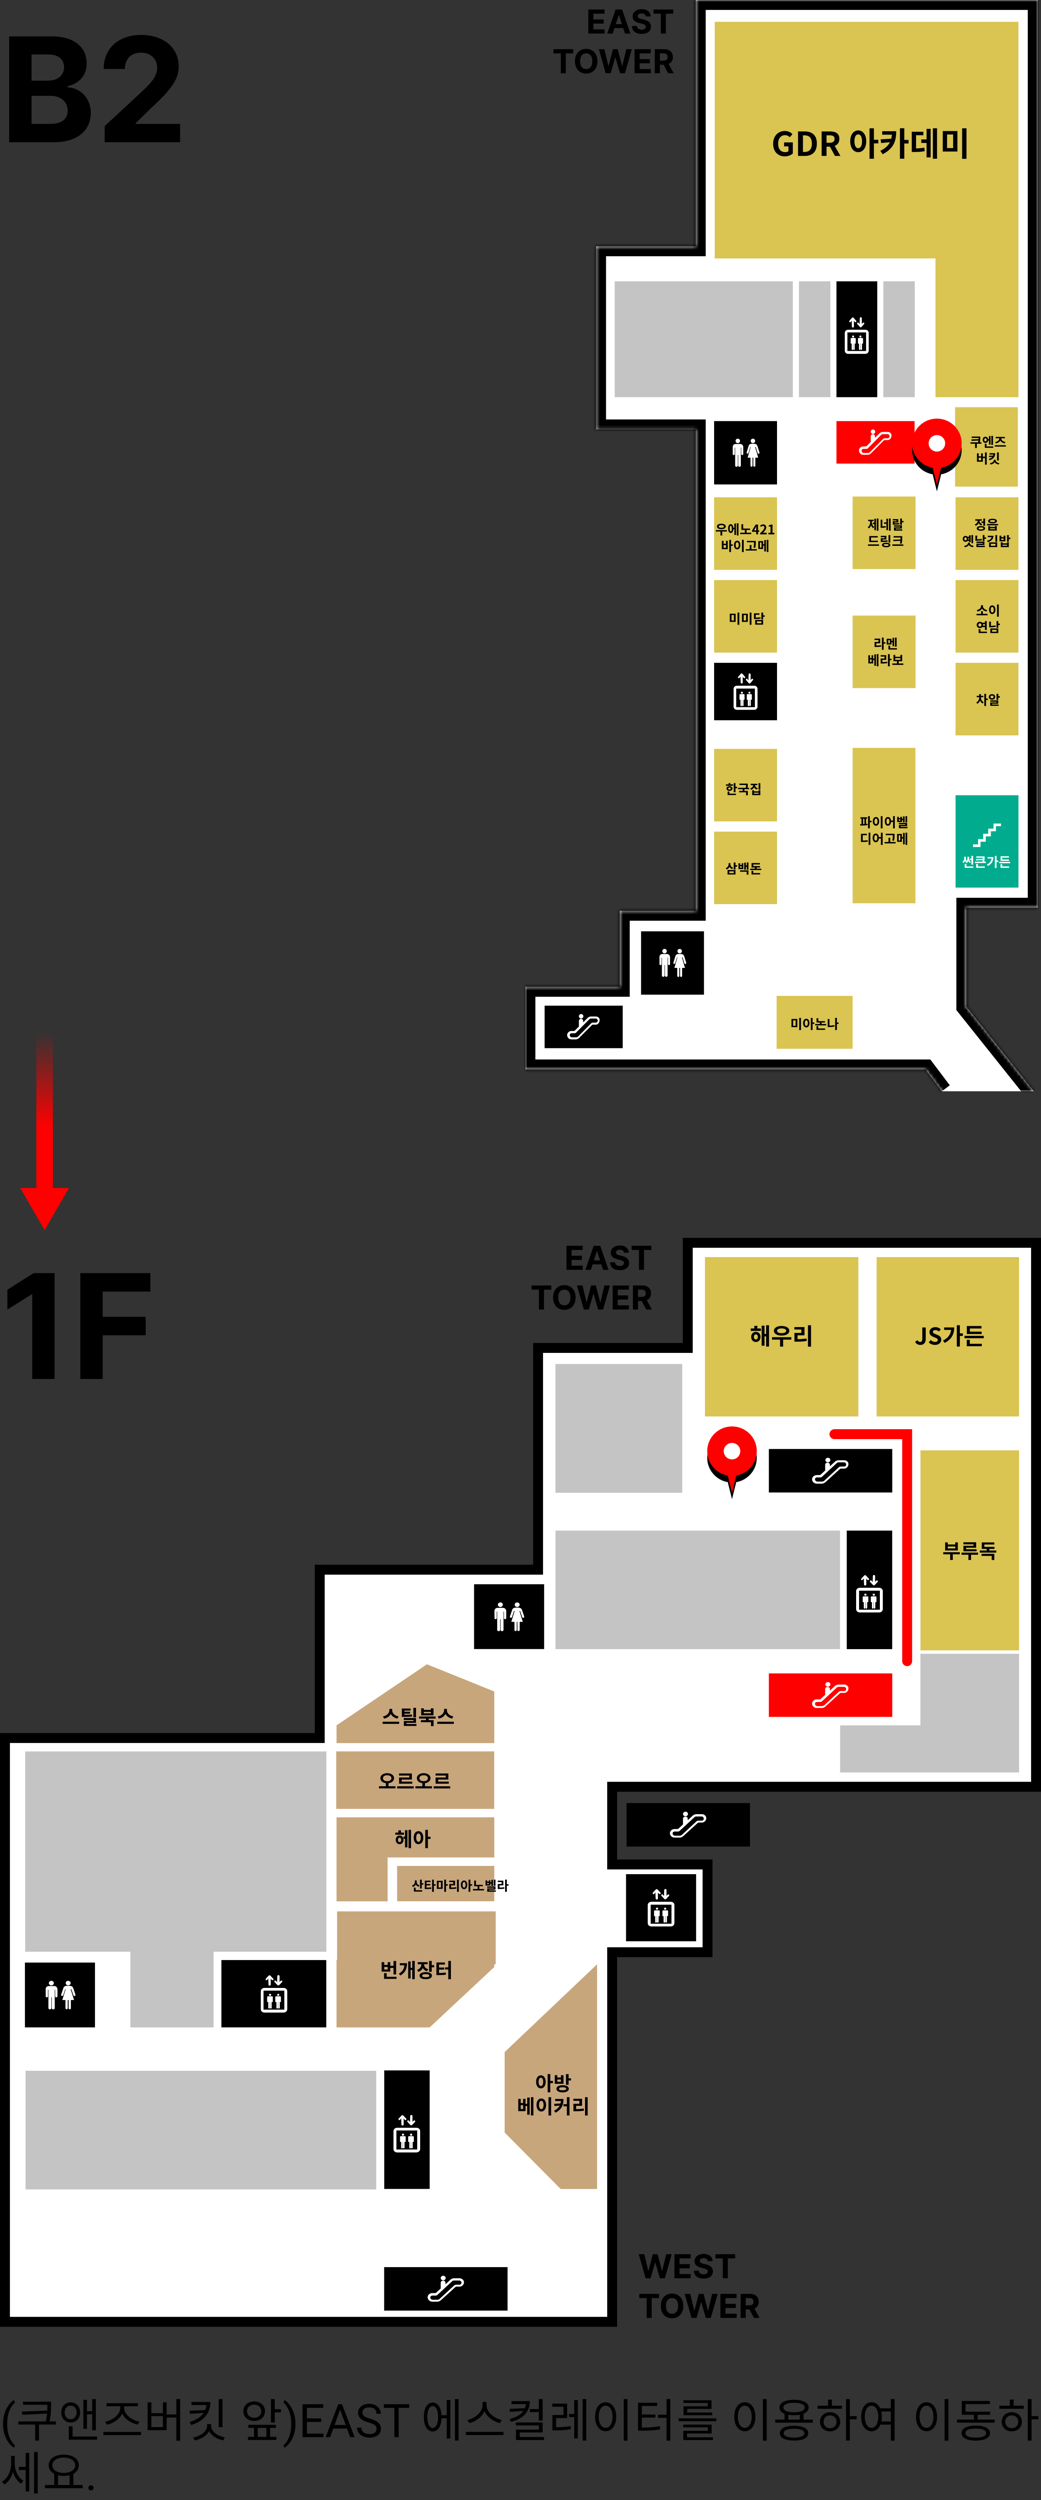 <svg width="315" height="756" viewBox="0 0 315 756" fill="none" xmlns="http://www.w3.org/2000/svg">
<rect x="0" y="0" width="315" height="756" fill="#333333" stroke="none"/>
<mask id="path-1-inside-1" fill="white">
<path d="M285 330L280.014 323.385H159V298.413H187.554V275.43H210.537V129.839H180.381V74.486H210.537V0H314V274.484H292.39V304.397L312.833 330"/>
</mask>
<path d="M285 330L280.014 323.385H159V298.413H187.554V275.43H210.537V129.839H180.381V74.486H210.537V0H314V274.484H292.39V304.397L312.833 330" fill="white"/>
<path d="M280.014 323.385L282.41 321.579L281.51 320.385H280.014V323.385ZM159 323.385H156V326.385H159V323.385ZM159 298.413V295.413H156V298.413H159ZM187.554 298.413V301.413H190.554V298.413H187.554ZM187.554 275.43V272.43H184.554V275.43H187.554ZM210.537 275.43V278.43H213.537V275.43H210.537ZM210.537 129.839H213.537V126.839H210.537V129.839ZM180.381 129.839H177.381V132.839H180.381V129.839ZM180.381 74.486V71.486H177.381V74.486H180.381ZM210.537 74.486V77.486H213.537V74.486H210.537ZM210.537 0V-3H207.537V0H210.537ZM314 0H317V-3H314V0ZM314 274.484V277.484H317V274.484H314ZM292.39 274.484V271.484H289.39V274.484H292.39ZM292.39 304.397H289.39V305.447L290.046 306.269L292.39 304.397ZM287.396 328.194L282.41 321.579L277.618 325.19L282.604 331.806L287.396 328.194ZM280.014 320.385H159V326.385H280.014V320.385ZM162 323.385V298.413H156V323.385H162ZM159 301.413H187.554V295.413H159V301.413ZM190.554 298.413V275.43H184.554V298.413H190.554ZM187.554 278.43H210.537V272.43H187.554V278.43ZM213.537 275.43V129.839H207.537V275.43H213.537ZM210.537 126.839H180.381V132.839H210.537V126.839ZM183.381 129.839V74.486H177.381V129.839H183.381ZM180.381 77.486H210.537V71.486H180.381V77.486ZM213.537 74.486V0H207.537V74.486H213.537ZM210.537 3H314V-3H210.537V3ZM311 0V274.484H317V0H311ZM314 271.484H292.39V277.484H314V271.484ZM289.39 274.484V304.397H295.39V274.484H289.39ZM290.046 306.269L310.489 331.872L315.177 328.128L294.735 302.525L290.046 306.269Z" fill="black" mask="url(#path-1-inside-1)"/>
<path d="M251.266 85.073H241.75V120.109H251.266V85.073Z" fill="#C4C4C4"/>
<path d="M276.806 85.073H267.29V120.109H276.806V85.073Z" fill="#C4C4C4"/>
<path d="M216.27 6.598V78.153H283.068V120.11H308.179V6.598H216.27Z" fill="#DAC452"/>
<path d="M276.745 127.339H253.107V140.192H276.745V127.339Z" fill="#FF0000"/>
<path d="M188.431 304.115H164.794V316.967H188.431V304.115Z" fill="black"/>
<path d="M265.448 85.073H253.107V120.109H265.448V85.073Z" fill="black"/>
<path d="M239.908 85.073H186.002V120.109H239.908V85.073Z" fill="#C4C4C4"/>
<path d="M235.119 127.339H216.086V146.494H235.119V127.339Z" fill="black"/>
<path d="M213.015 281.634H193.982V300.789H213.015V281.634Z" fill="black"/>
<path d="M235.119 150.388H216.086V172.324H235.119V150.388Z" fill="#DAC452"/>
<path d="M235.119 175.413H216.086V197.349H235.119V175.413Z" fill="#DAC452"/>
<path d="M235.119 226.454H216.086V248.39H235.119V226.454Z" fill="#DAC452"/>
<path d="M277.033 186.148H258V208.085H277.033V186.148Z" fill="#DAC452"/>
<path d="M277.033 150.148H258V172.085H277.033V150.148Z" fill="#DAC452"/>
<path d="M277 226.148H258V273.148H277V226.148Z" fill="#DAC452"/>
<path d="M235.119 200.439H216.086V217.803H235.119V200.439Z" fill="black"/>
<path d="M235.119 251.479H216.086V273.416H235.119V251.479Z" fill="#DAC452"/>
<path d="M258 301.148H235V317.148H258V301.148Z" fill="#DAC452"/>
<path d="M308.179 150.388H289.146V172.324H308.179V150.388Z" fill="#DAC452"/>
<path d="M308 123.148H289V147.148H308V123.148Z" fill="#DAC452"/>
<path d="M308.179 175.413H289.146V197.349H308.179V175.413Z" fill="#DAC452"/>
<path d="M308.179 200.439H289.146V222.376H308.179V200.439Z" fill="#DAC452"/>
<path d="M308.179 240.479H289.146V268.409H308.179V240.479Z" fill="#00AC8D"/>
<path d="M205.666 288.307C206.034 288.307 206.341 287.998 206.341 287.627C206.341 287.256 206.034 286.947 205.666 286.947C205.297 286.947 204.99 287.256 204.99 287.627C204.99 287.998 205.297 288.307 205.666 288.307Z" fill="white"/>
<path d="M205.543 292.694V295.103C205.543 295.536 204.929 295.536 204.929 295.103V292.694H204.07L204.991 289.48H204.868L204.315 291.272C204.193 291.643 203.64 291.52 203.763 291.087L204.377 289.11C204.438 288.862 204.745 288.492 205.236 288.492H205.666H206.157C206.648 288.492 206.955 288.924 207.017 289.11L207.631 291.087C207.754 291.52 207.201 291.705 207.078 291.272L206.526 289.48H206.341L207.262 292.694H206.403V295.103C206.403 295.536 205.789 295.536 205.789 295.103V292.694H205.543Z" fill="white"/>
<path d="M200.412 288.492C199.921 288.492 199.553 288.862 199.553 289.419V291.52C199.553 291.952 200.167 291.952 200.167 291.52V289.604H200.289V294.98C200.289 295.536 201.088 295.536 201.088 294.98V291.828H201.21V294.98C201.21 295.536 202.009 295.536 202.009 294.98V289.604H202.131V291.52C202.131 291.952 202.745 291.952 202.745 291.52V289.419C202.745 288.986 202.377 288.492 201.886 288.492H200.412Z" fill="white"/>
<path d="M201.087 288.307C201.46 288.307 201.763 288.002 201.763 287.627C201.763 287.252 201.46 286.947 201.087 286.947C200.714 286.947 200.412 287.252 200.412 287.627C200.412 288.002 200.714 288.307 201.087 288.307Z" fill="white"/>
<path d="M227.83 134.013C228.198 134.013 228.505 133.704 228.505 133.333C228.505 132.962 228.198 132.653 227.83 132.653C227.461 132.653 227.154 132.962 227.154 133.333C227.154 133.704 227.461 134.013 227.83 134.013Z" fill="white"/>
<path d="M227.707 138.4V140.81C227.707 141.243 227.093 141.243 227.093 140.81V138.4H226.234L227.155 135.187H227.032L226.479 136.979C226.357 137.35 225.804 137.226 225.927 136.794L226.541 134.816C226.602 134.569 226.909 134.198 227.4 134.198H227.83H228.321C228.812 134.198 229.119 134.631 229.181 134.816L229.795 136.794C229.918 137.226 229.365 137.411 229.242 136.979L228.69 135.187H228.505L229.426 138.4H228.567V140.81C228.567 141.243 227.953 141.243 227.953 140.81V138.4H227.707Z" fill="white"/>
<path d="M222.576 134.26C222.085 134.26 221.717 134.631 221.717 135.187V137.288C221.717 137.72 222.331 137.72 222.331 137.288V135.372H222.454V140.748C222.454 141.304 223.252 141.304 223.252 140.748V137.597H223.374V140.748C223.374 141.304 224.173 141.304 224.173 140.748V135.372H224.295V137.288C224.295 137.72 224.909 137.72 224.909 137.288V135.187C224.909 134.754 224.541 134.26 224.05 134.26H222.576Z" fill="white"/>
<path d="M223.252 134.013C223.624 134.013 223.927 133.708 223.927 133.333C223.927 132.958 223.624 132.653 223.252 132.653C222.879 132.653 222.576 132.958 222.576 133.333C222.576 133.708 222.879 134.013 223.252 134.013Z" fill="white"/>
<path d="M262.87 106.021V100.707C262.87 100.151 262.44 99.718 261.887 99.718H256.607C256.055 99.718 255.625 100.151 255.625 100.707V106.021C255.625 106.577 256.055 107.01 256.607 107.01H261.887C262.44 106.948 262.87 106.577 262.87 106.021ZM262.072 106.145H256.423V100.522H262.072V106.145Z" fill="white"/>
<path d="M260.168 96.257C260.168 95.825 260.782 95.825 260.782 96.257V97.988L261.089 97.617C261.335 97.37 261.703 97.74 261.457 97.988L260.659 98.915C260.536 99.038 260.352 99.038 260.229 98.915L259.431 97.988C259.186 97.679 259.616 97.37 259.8 97.617L260.107 98.049L260.168 96.257Z" fill="white"/>
<path d="M257.774 98.732C257.774 99.164 258.388 99.164 258.388 98.732V97.001L258.695 97.372C258.94 97.619 259.309 97.249 259.063 97.001L258.265 96.075C258.142 95.951 257.958 95.951 257.835 96.075L257.037 97.001C256.791 97.311 257.221 97.619 257.405 97.372L257.712 96.94L257.774 98.732Z" fill="white"/>
<path d="M260.905 102.189H259.861C259.738 102.189 259.615 102.313 259.615 102.437V103.734C259.615 103.858 259.677 103.92 259.799 103.92C259.799 103.92 259.861 103.92 259.922 103.92V105.588C259.922 105.897 260.352 105.897 260.352 105.588V103.92H260.413V105.588C260.413 105.897 260.843 105.897 260.843 105.588V103.92C260.905 103.92 260.966 103.92 260.966 103.92C261.089 103.92 261.15 103.858 261.15 103.734V102.437C261.15 102.313 261.027 102.189 260.905 102.189Z" fill="white"/>
<path d="M260.352 102.066C260.521 102.066 260.659 101.928 260.659 101.757C260.659 101.587 260.521 101.448 260.352 101.448C260.182 101.448 260.045 101.587 260.045 101.757C260.045 101.928 260.182 102.066 260.352 102.066Z" fill="white"/>
<path d="M258.695 102.189H257.651C257.528 102.189 257.405 102.313 257.405 102.437V103.734C257.405 103.858 257.467 103.92 257.589 103.92C257.589 103.92 257.651 103.92 257.712 103.92V105.588C257.712 105.897 258.142 105.897 258.142 105.588V103.92H258.203V105.588C258.203 105.897 258.633 105.897 258.633 105.588V103.92C258.695 103.92 258.756 103.92 258.756 103.92C258.879 103.92 258.94 103.858 258.94 103.734V102.437C258.94 102.313 258.817 102.189 258.695 102.189Z" fill="white"/>
<path d="M258.141 102.066C258.311 102.066 258.448 101.928 258.448 101.757C258.448 101.587 258.311 101.448 258.141 101.448C257.971 101.448 257.834 101.587 257.834 101.757C257.834 101.928 257.971 102.066 258.141 102.066Z" fill="white"/>
<path d="M229.224 213.663V208.349C229.224 207.793 228.794 207.36 228.242 207.36H222.962C222.409 207.36 221.979 207.793 221.979 208.349V213.663C221.979 214.219 222.409 214.652 222.962 214.652H228.242C228.794 214.652 229.224 214.219 229.224 213.663ZM228.426 213.849H222.778V208.225H228.426V213.849Z" fill="white"/>
<path d="M226.523 203.962C226.523 203.529 227.137 203.529 227.137 203.962V205.692L227.444 205.321C227.689 205.074 228.057 205.445 227.812 205.692L227.014 206.619C226.891 206.742 226.707 206.742 226.584 206.619L225.786 205.692C225.54 205.383 225.97 205.074 226.154 205.321L226.461 205.754L226.523 203.962Z" fill="white"/>
<path d="M224.128 206.371C224.128 206.804 224.742 206.804 224.742 206.371V204.641L225.049 205.012C225.295 205.259 225.663 204.888 225.417 204.641L224.619 203.714C224.496 203.591 224.312 203.591 224.189 203.714L223.391 204.641C223.146 204.95 223.575 205.259 223.76 205.012L224.067 204.579L224.128 206.371Z" fill="white"/>
<path d="M227.259 209.893H226.215C226.093 209.893 225.97 210.016 225.97 210.14V211.437C225.97 211.561 226.031 211.623 226.154 211.623C226.154 211.623 226.215 211.623 226.277 211.623V213.291C226.277 213.6 226.706 213.6 226.706 213.291V211.623H226.768V213.291C226.768 213.6 227.198 213.6 227.198 213.291V211.623C227.259 211.623 227.32 211.623 227.32 211.623C227.443 211.623 227.505 211.561 227.505 211.437V210.14C227.505 209.954 227.382 209.893 227.259 209.893Z" fill="white"/>
<path d="M226.768 209.769C226.937 209.769 227.075 209.631 227.075 209.46C227.075 209.29 226.937 209.151 226.768 209.151C226.598 209.151 226.461 209.29 226.461 209.46C226.461 209.631 226.598 209.769 226.768 209.769Z" fill="white"/>
<path d="M225.049 209.893H224.005C223.883 209.893 223.76 210.016 223.76 210.14V211.437C223.76 211.561 223.821 211.623 223.944 211.623C223.944 211.623 224.005 211.623 224.067 211.623V213.291C224.067 213.6 224.496 213.6 224.496 213.291V211.623H224.558V213.291C224.558 213.6 224.988 213.6 224.988 213.291V211.623C225.049 211.623 225.11 211.623 225.11 211.623C225.233 211.623 225.295 211.561 225.295 211.437V210.14C225.295 209.954 225.172 209.893 225.049 209.893Z" fill="white"/>
<path d="M224.495 209.769C224.665 209.769 224.802 209.631 224.802 209.46C224.802 209.29 224.665 209.151 224.495 209.151C224.326 209.151 224.188 209.29 224.188 209.46C224.188 209.631 224.326 209.769 224.495 209.769Z" fill="white"/>
<path d="M294.428 255.338H295.963V253.731H297.498V252.125H299.032V250.58H300.629V249.035H302.9V249.838H301.365V251.383H299.831V252.928H298.296V254.535H296.699V256.141H294.428V255.338Z" fill="white"/>
<path d="M175.845 308.008C176.214 308.008 176.521 307.699 176.521 307.328C176.521 306.957 176.214 306.648 175.845 306.648C175.477 306.648 175.17 306.957 175.17 307.328C175.17 307.699 175.477 308.008 175.845 308.008Z" fill="white"/>
<path d="M180.389 307.39H178.854C178.547 307.39 178.117 307.513 177.872 307.76L176.46 309.182V308.749C176.46 307.884 175.17 307.884 175.17 308.749V310.417L173.942 311.653C173.82 311.777 173.82 311.777 173.574 311.777H172.837C172.101 311.777 171.609 312.457 171.609 313.013C171.609 313.569 172.039 314.31 172.899 314.31C172.899 314.31 173.942 314.31 174.249 314.31C174.556 314.31 174.925 314.187 175.232 313.878L179.1 309.985C179.161 309.923 179.222 309.861 179.345 309.861C179.345 309.861 179.898 309.861 180.328 309.861C180.819 309.861 181.433 309.305 181.433 308.564C181.556 307.884 180.88 307.39 180.389 307.39ZM180.328 309.243H179.529C179.161 309.243 179.038 309.305 178.854 309.491L174.925 313.445C174.741 313.631 174.556 313.692 174.311 313.692H173.021C172.715 313.692 172.408 313.383 172.408 313.013C172.408 312.642 172.715 312.457 172.96 312.457H173.82C174.065 312.457 174.249 312.395 174.372 312.209L178.363 308.193C178.547 308.008 178.67 308.008 178.977 308.008H180.328C180.635 308.008 180.88 308.378 180.88 308.625C180.88 308.873 180.696 309.243 180.328 309.243Z" fill="white"/>
<path d="M264.158 131.231C264.526 131.231 264.833 130.923 264.833 130.552C264.833 130.181 264.526 129.872 264.158 129.872C263.789 129.872 263.482 130.181 263.482 130.552C263.544 130.923 263.789 131.231 264.158 131.231Z" fill="white"/>
<path d="M268.701 130.613H267.167C266.86 130.613 266.43 130.737 266.184 130.984L264.772 132.405V131.973C264.772 131.108 263.483 131.108 263.483 131.973V133.641L262.255 134.877C262.132 135.001 262.132 135.001 261.887 135.001H261.15C260.413 135.001 259.922 135.68 259.922 136.236C259.922 136.792 260.352 137.534 261.211 137.534C261.211 137.534 262.255 137.534 262.562 137.534C262.869 137.534 263.237 137.41 263.544 137.101L267.412 133.209C267.474 133.147 267.535 133.085 267.658 133.085C267.658 133.085 268.21 133.085 268.64 133.085C269.131 133.085 269.745 132.529 269.745 131.787C269.868 131.108 269.193 130.613 268.701 130.613ZM268.64 132.529H267.842C267.474 132.529 267.351 132.591 267.167 132.776L263.237 136.731C263.053 136.916 262.869 136.978 262.623 136.978H261.334C261.027 136.978 260.72 136.669 260.72 136.298C260.72 135.927 261.027 135.742 261.273 135.742H262.132C262.378 135.742 262.562 135.68 262.685 135.495L266.675 131.478C266.86 131.293 266.982 131.293 267.289 131.293H268.64C268.947 131.293 269.193 131.664 269.193 131.911C269.193 132.158 269.07 132.529 268.64 132.529Z" fill="white"/>
<path d="M178.026 10.148H182.941V8.881H179.564V7.144H182.675V5.876H179.564V4.143H182.927V2.876H178.026V10.148ZM185.403 10.148L185.943 8.49H188.567L189.107 10.148H190.754L188.247 2.876H186.266L183.755 10.148H185.403ZM186.333 7.29L187.228 4.538H187.285L188.18 7.29H186.333ZM195.409 4.967H196.883C196.861 3.671 195.796 2.776 194.177 2.776C192.582 2.776 191.414 3.657 191.421 4.978C191.417 6.05 192.174 6.665 193.403 6.96L194.194 7.158C194.986 7.35 195.427 7.577 195.43 8.067C195.427 8.6 194.922 8.962 194.141 8.962C193.342 8.962 192.767 8.593 192.717 7.865H191.229C191.268 9.438 192.394 10.251 194.159 10.251C195.935 10.251 196.979 9.403 196.982 8.071C196.979 6.86 196.066 6.217 194.802 5.933L194.148 5.777C193.516 5.631 192.987 5.397 192.998 4.875C192.998 4.406 193.413 4.062 194.166 4.062C194.901 4.062 195.352 4.396 195.409 4.967ZM197.739 4.143H199.966V10.148H201.486V4.143H203.712V2.876H197.739V4.143ZM167.466 16.143H169.693V22.148H171.212V16.143H173.439V14.876H167.466V16.143ZM180.784 18.512C180.784 16.133 179.306 14.776 177.378 14.776C175.439 14.776 173.973 16.133 173.973 18.512C173.973 20.881 175.439 22.248 177.378 22.248C179.306 22.248 180.784 20.891 180.784 18.512ZM179.225 18.512C179.225 20.053 178.493 20.888 177.378 20.888C176.259 20.888 175.531 20.053 175.531 18.512C175.531 16.971 176.259 16.136 177.378 16.136C178.493 16.136 179.225 16.971 179.225 18.512ZM183.286 22.148H184.785L186.166 17.393H186.223L187.608 22.148H189.107L191.188 14.876H189.508L188.304 19.94H188.24L186.916 14.876H185.477L184.149 19.929H184.089L182.885 14.876H181.205L183.286 22.148ZM192.011 22.148H196.925V20.881H193.548V19.144H196.659V17.876H193.548V16.143H196.911V14.876H192.011V22.148ZM198.134 22.148H199.671V19.57H200.793L202.171 22.148H203.869L202.324 19.322C203.151 18.967 203.609 18.246 203.609 17.251C203.609 15.806 202.654 14.876 201.003 14.876H198.134V22.148ZM199.671 18.334V16.133H200.708C201.596 16.133 202.026 16.527 202.026 17.251C202.026 17.972 201.596 18.334 200.715 18.334H199.671Z" fill="black"/>
<path d="M2.781 43H16.453C23.641 43 27.469 39.25 27.469 34.156C27.469 29.422 24.078 26.562 20.438 26.391V26.078C23.766 25.328 26.219 22.969 26.219 19.203C26.219 14.406 22.656 11 15.594 11H2.781V43ZM9.547 37.469V28.969H15.219C18.469 28.969 20.484 30.844 20.484 33.484C20.484 35.891 18.844 37.469 15.062 37.469H9.547ZM9.547 24.391V16.469H14.688C17.688 16.469 19.391 18.016 19.391 20.328C19.391 22.859 17.328 24.391 14.562 24.391H9.547ZM31.684 43H54.496V37.469H41.059V37.25L45.73 32.672C52.309 26.672 54.074 23.672 54.074 20.031C54.074 14.484 49.543 10.562 42.684 10.562C35.965 10.562 31.355 14.578 31.371 20.859H37.793C37.777 17.797 39.715 15.922 42.637 15.922C45.449 15.922 47.543 17.672 47.543 20.484C47.543 23.031 45.98 24.781 43.074 27.578L31.684 38.125V43Z" fill="black"/>
<path d="M237.497 47.288C238.527 47.288 239.397 46.888 239.897 46.398V43.058H237.267V44.268H238.577V45.728C238.367 45.908 238.007 46.008 237.647 46.008C236.197 46.008 235.457 45.038 235.457 43.428C235.457 41.838 236.317 40.878 237.547 40.878C238.217 40.878 238.637 41.148 238.997 41.498L239.787 40.558C239.307 40.068 238.567 39.608 237.497 39.608C235.527 39.608 233.947 41.038 233.947 43.478C233.947 45.948 235.477 47.288 237.497 47.288ZM241.485 47.148H243.595C245.775 47.148 247.175 45.908 247.175 43.418C247.175 40.918 245.775 39.748 243.515 39.748H241.485V47.148ZM242.965 45.958V40.928H243.425C244.805 40.928 245.665 41.608 245.665 43.418C245.665 45.218 244.805 45.958 243.425 45.958H242.965ZM250.104 40.918H251.064C252.014 40.918 252.534 41.188 252.534 41.988C252.534 42.778 252.014 43.178 251.064 43.178H250.104V40.918ZM254.304 47.148L252.574 44.118C253.424 43.788 253.984 43.098 253.984 41.988C253.984 40.288 252.754 39.748 251.204 39.748H248.624V47.148H250.104V44.348H251.134L252.654 47.148H254.304ZM259.696 44.818C259.006 44.818 258.546 44.088 258.546 42.718C258.546 41.358 259.006 40.628 259.696 40.628C260.376 40.628 260.846 41.358 260.846 42.718C260.846 44.088 260.376 44.818 259.696 44.818ZM259.696 39.438C258.296 39.438 257.276 40.698 257.276 42.718C257.276 44.748 258.296 46.018 259.696 46.018C261.086 46.018 262.116 44.748 262.116 42.718C262.116 40.698 261.086 39.438 259.696 39.438ZM265.776 42.268H264.436V38.798H263.116V48.008H264.436V43.358H265.776V42.268ZM266.955 39.678V40.728H269.875C269.845 41.168 269.775 41.568 269.685 41.948L266.465 42.138L266.635 43.258L269.305 42.998C268.785 44.008 267.895 44.868 266.385 45.618L267.085 46.638C270.515 44.888 271.185 42.518 271.185 39.678H266.955ZM274.925 42.308H273.635V38.788H272.315V47.988H273.635V43.398H274.925V42.308ZM277.194 40.888H279.404V39.838H275.894V45.958H276.524C277.874 45.958 278.784 45.918 279.814 45.718L279.704 44.638C278.894 44.798 278.154 44.858 277.194 44.878V40.888ZM280.374 42.158H278.774V43.228H280.374V47.598H281.604V38.968H280.374V42.158ZM282.284 38.788V47.998H283.534V38.788H282.284ZM285.274 39.628V45.818H289.704V39.628H285.274ZM288.404 40.668V44.778H286.574V40.668H288.404ZM291.134 38.798V48.028H292.454V38.798H291.134Z" fill="black"/>
<path d="M296.984 133.752H296.496C296.62 133.152 296.62 132.724 296.62 132.344V132.012H294.04V132.432H296.112C296.112 132.552 296.112 132.676 296.104 132.808L293.92 132.876L293.98 133.324L296.068 133.216C296.048 133.38 296.02 133.56 295.976 133.752H293.656V134.18H295.052V135.484H295.58V134.18H296.984V133.752ZM300.472 131.808H299.972V134.548H300.472V131.808ZM297.816 133.004C297.816 132.7 297.972 132.528 298.188 132.528C298.404 132.528 298.56 132.7 298.56 133.004C298.56 133.304 298.404 133.48 298.188 133.48C297.972 133.48 297.816 133.304 297.816 133.004ZM299.24 133.228V134.44H299.732V131.872H299.24V132.804H299.012C298.936 132.372 298.612 132.076 298.188 132.076C297.7 132.076 297.344 132.46 297.344 133.004C297.344 133.552 297.7 133.936 298.188 133.936C298.604 133.936 298.924 133.652 299.008 133.228H299.24ZM298.52 135.008V134.2H297.992V135.428H300.564V135.008H298.52ZM301.348 134.092C301.988 133.976 302.448 133.652 302.68 133.216C302.912 133.644 303.38 133.96 304.028 134.072L304.228 133.656C303.396 133.532 302.96 133.044 302.956 132.536H304.064V132.12H301.288V132.536H302.396C302.392 133.044 301.956 133.544 301.144 133.672L301.348 134.092ZM301.012 134.624V135.052H304.348V134.624H301.012ZM296.876 139.212H296.152V138.396H296.876V139.212ZM298.056 136.804V138.1H297.396V137.096H296.876V137.984H296.152V137.096H295.628V139.632H297.396V138.524H298.056V140.5H298.584V136.804H298.056ZM302.228 136.808H301.7V139.252H302.228V136.808ZM299.42 137.04V137.46H300.584C300.572 137.564 300.552 137.672 300.52 137.768L299.232 137.812L299.308 138.224L300.3 138.148C300.092 138.396 299.748 138.604 299.228 138.756L299.432 139.172C300.68 138.78 301.14 138.084 301.14 137.04H299.42ZM301.256 139.032H300.712V139.104C300.712 139.528 300.34 139.948 299.54 140.064L299.744 140.48C300.34 140.38 300.764 140.116 300.984 139.756C301.196 140.112 301.608 140.372 302.188 140.472L302.396 140.06C301.612 139.944 301.256 139.532 301.256 139.104V139.032Z" fill="black"/>
<path d="M296.992 157.696V158.124H297.544V159H298.072V156.808H297.544V157.696H296.992ZM297.212 158.488C296.652 158.304 296.396 157.872 296.38 157.452H297.096V157.028H295.116V157.452H295.84C295.824 157.912 295.556 158.38 294.972 158.584L295.24 159C295.668 158.856 295.96 158.556 296.12 158.184C296.28 158.508 296.556 158.768 296.956 158.9L297.212 158.488ZM296.828 160.096C296.344 160.096 296.092 159.996 296.092 159.788C296.092 159.58 296.344 159.48 296.828 159.48C297.308 159.48 297.56 159.58 297.56 159.788C297.56 159.996 297.308 160.096 296.828 160.096ZM296.828 159.08C296.044 159.08 295.564 159.34 295.564 159.788C295.564 160.236 296.044 160.496 296.828 160.496C297.608 160.496 298.088 160.236 298.088 159.788C298.088 159.34 297.608 159.08 296.828 159.08ZM300.336 156.864C299.52 156.864 299.004 157.128 299.004 157.564C299.004 158 299.52 158.26 300.336 158.26C301.152 158.26 301.672 158 301.672 157.564C301.672 157.128 301.152 156.864 300.336 156.864ZM300.336 157.264C300.844 157.264 301.128 157.36 301.128 157.564C301.128 157.764 300.844 157.86 300.336 157.86C299.832 157.86 299.548 157.764 299.548 157.564C299.548 157.36 299.832 157.264 300.336 157.264ZM299.06 159.056V160.448H301.604V159.056H301.076V159.344H299.584V159.056H299.06ZM299.584 159.74H301.076V160.036H299.584V159.74ZM298.672 158.452V158.872H302V158.452H298.672ZM294.453 161.808H293.953V164.28H294.453V161.808ZM291.789 162.952C291.789 162.664 291.941 162.492 292.161 162.492C292.381 162.492 292.533 162.664 292.533 162.952C292.533 163.24 292.381 163.408 292.161 163.408C291.941 163.408 291.789 163.24 291.789 162.952ZM293.237 162.744V163.172H292.977C292.989 163.1 292.997 163.032 292.997 162.956C292.997 162.88 292.989 162.812 292.977 162.744H293.237ZM293.237 163.592V163.928H293.729V161.88H293.237V162.324H292.777C292.629 162.156 292.413 162.056 292.161 162.056C291.677 162.056 291.325 162.424 291.325 162.952C291.325 163.484 291.677 163.852 292.161 163.852C292.409 163.852 292.621 163.756 292.769 163.592H293.237ZM293.445 164.092H292.917V164.188C292.917 164.568 292.541 164.968 291.745 165.072L291.937 165.48C292.529 165.396 292.957 165.148 293.181 164.812C293.405 165.148 293.833 165.396 294.425 165.48L294.621 165.072C293.825 164.968 293.445 164.568 293.445 164.188V164.092ZM297.064 162.952C296.572 163.048 296.104 163.08 295.668 163.088V161.968H295.14V163.528H295.452C295.968 163.528 296.524 163.492 297.124 163.372L297.064 162.952ZM295.992 164.796H297.892V163.776H295.46V164.192H297.364V164.408H295.464V165.448H297.996V165.036H295.992V164.796ZM297.892 162.496V161.804H297.364V163.628H297.892V162.924H298.38V162.496H297.892ZM298.904 162.02V162.436H300.044C299.968 162.924 299.508 163.328 298.692 163.532L298.892 163.944C299.988 163.664 300.608 163 300.608 162.02H298.904ZM299.816 164.432H301.212V165.036H299.816V164.432ZM299.296 165.448H301.732V164.016H299.296V165.448ZM301.2 161.812V163.86H301.732V161.812H301.2ZM303.704 163.284H302.98V162.836H303.704V163.284ZM304.224 161.988H303.704V162.432H302.98V161.988H302.46V163.7H304.224V161.988ZM304.728 165.032H303.368V164.716H304.728V165.032ZM304.728 164.308H303.368V163.988H302.848V165.452H305.252V163.988H304.728V164.308ZM305.74 162.584H305.252V161.808H304.724V163.832H305.252V163.016H305.74V162.584Z" fill="black"/>
<path d="M298.716 184.488C297.876 184.352 297.424 183.8 297.424 183.276V183.012H296.86V183.276C296.86 183.788 296.404 184.352 295.572 184.488L295.788 184.924C296.432 184.808 296.9 184.46 297.14 184.008C297.38 184.464 297.852 184.808 298.5 184.924L298.716 184.488ZM297.408 185.632V184.808H296.88V185.632H295.492V186.056H298.828V185.632H297.408ZM301.696 182.804V186.5H302.224V182.804H301.696ZM300.244 183.064C299.688 183.064 299.276 183.568 299.276 184.376C299.276 185.188 299.688 185.696 300.244 185.696C300.8 185.696 301.212 185.188 301.212 184.376C301.212 183.568 300.8 183.064 300.244 183.064ZM300.244 183.54C300.516 183.54 300.704 183.832 300.704 184.376C300.704 184.924 300.516 185.216 300.244 185.216C299.972 185.216 299.784 184.924 299.784 184.376C299.784 183.832 299.972 183.54 300.244 183.54ZM296.04 188.98C296.04 188.676 296.24 188.488 296.508 188.488C296.78 188.488 296.98 188.676 296.98 188.98C296.98 189.288 296.78 189.476 296.508 189.476C296.24 189.476 296.04 189.288 296.04 188.98ZM298.044 188.74V189.216H297.452C297.472 189.144 297.48 189.06 297.48 188.98C297.48 188.896 297.468 188.816 297.452 188.74H298.044ZM298.044 189.636V190.504H298.572V187.808H298.044V188.32H297.224C297.044 188.136 296.796 188.028 296.508 188.028C295.964 188.028 295.54 188.432 295.54 188.98C295.54 189.532 295.964 189.936 296.508 189.936C296.796 189.936 297.052 189.824 297.232 189.636H298.044ZM296.672 191.008V190.24H296.144V191.428H298.656V191.008H296.672ZM301.256 189.12C300.76 189.216 300.288 189.252 299.848 189.26V187.98H299.32V189.7H299.632C300.152 189.7 300.716 189.664 301.316 189.544L301.256 189.12ZM300.192 190.464H301.556V191.036H300.192V190.464ZM299.672 191.448H302.072V190.052H299.672V191.448ZM302.56 188.584H302.072V187.808H301.544V189.88H302.072V189.016H302.56V188.584Z" fill="black"/>
<path d="M296.824 210.828H297.556V210.408H296.828V209.896H296.3V210.408H295.552V210.828H296.3V210.956C296.3 211.508 296.024 212.132 295.428 212.408L295.712 212.812C296.124 212.628 296.408 212.256 296.568 211.816C296.72 212.224 296.988 212.568 297.38 212.748L297.66 212.348C297.084 212.072 296.824 211.476 296.824 210.956V210.828ZM298.912 211.24H298.376V209.812H297.848V213.492H298.376V211.676H298.912V211.24ZM299.708 210.748C299.708 210.492 299.904 210.336 300.18 210.336C300.456 210.336 300.652 210.492 300.652 210.748C300.652 211.008 300.456 211.164 300.18 211.164C299.904 211.164 299.708 211.008 299.708 210.748ZM301.16 210.748C301.16 210.264 300.744 209.912 300.18 209.912C299.62 209.912 299.2 210.264 299.2 210.748C299.2 211.24 299.62 211.588 300.18 211.588C300.744 211.588 301.16 211.24 301.16 210.748ZM300.168 212.8H302.072V211.792H299.64V212.2H301.552V212.42H299.644V213.448H302.176V213.04H300.168V212.8ZM302.072 210.516V209.808H301.544V211.648H302.072V210.948H302.556V210.516H302.072Z" fill="black"/>
<path d="M263.82 157.604H264.356V157.176H262.716V157.604H263.308V157.784C263.308 158.416 263.116 159.076 262.58 159.416L262.892 159.804C263.224 159.596 263.44 159.236 263.568 158.816C263.688 159.204 263.896 159.524 264.224 159.716L264.532 159.332C264 159.02 263.82 158.4 263.82 157.784V157.604ZM264.568 158.064H264.1V158.492H264.568V160.324H265.06V156.868H264.568V158.064ZM265.312 156.804V160.488H265.812V156.804H265.312ZM266.992 157.16H266.476V159.612H266.732C267.196 159.612 267.596 159.596 268.036 159.504L267.972 159.064C267.632 159.128 267.324 159.152 266.992 159.16V157.16ZM268.22 157.968H267.496V158.396H268.22V160.328H268.712V156.868H268.22V157.968ZM269 156.804V160.488H269.5V156.804H269ZM272.136 158.148C271.672 158.224 271.272 158.24 270.668 158.244V157.984H271.82V156.976H270.14V157.376H271.3V157.616H270.144V158.648H270.456C271.2 158.648 271.66 158.636 272.176 158.548L272.136 158.148ZM271.032 159.84H272.912V158.86H270.504V159.256H272.392V159.468H270.512V160.464H273.044V160.068H271.032V159.84ZM272.912 157.532V156.804H272.384V158.72H272.912V157.964H273.4V157.532H272.912ZM265.632 163.508H263.568V162.54H265.604V162.112H263.04V163.928H265.632V163.508ZM262.652 164.62V165.052H265.988V164.62H262.652ZM269.392 161.808H268.86V164.044H269.392V161.808ZM268.556 163.368C268.076 163.448 267.648 163.468 267.04 163.472V163.148H268.212V162.024H266.516V162.444H267.692V162.756H266.52V163.896H266.844C267.576 163.896 268.068 163.88 268.616 163.788L268.556 163.368ZM268.152 165.088C267.672 165.088 267.42 165 267.42 164.804C267.42 164.612 267.672 164.524 268.152 164.524C268.636 164.524 268.888 164.612 268.888 164.804C268.888 165 268.636 165.088 268.152 165.088ZM268.152 164.112C267.372 164.112 266.892 164.368 266.892 164.804C266.892 165.24 267.372 165.496 268.152 165.496C268.936 165.496 269.416 165.24 269.416 164.804C269.416 164.368 268.936 164.112 268.152 164.112ZM270.284 163.216L270.348 163.644L272.452 163.536C272.428 163.784 272.388 164.052 272.316 164.352L272.836 164.404C273.008 163.604 273.008 163.096 273.008 162.56V162.132H270.388V162.552H272.488V162.56C272.488 162.748 272.488 162.94 272.48 163.144L270.284 163.216ZM270.016 164.624V165.056H273.344V164.624H270.016Z" fill="black"/>
<path d="M218.279 158.792C218.759 158.792 219.067 158.936 219.067 159.2C219.067 159.468 218.759 159.612 218.279 159.612C217.795 159.612 217.487 159.468 217.487 159.2C217.487 158.936 217.795 158.792 218.279 158.792ZM218.279 160.032C219.063 160.032 219.611 159.708 219.611 159.2C219.611 158.7 219.063 158.372 218.279 158.372C217.491 158.372 216.947 158.7 216.947 159.2C216.947 159.708 217.491 160.032 218.279 160.032ZM219.955 160.308H216.619V160.732H218.011V161.936H218.539V160.732H219.955V160.308ZM221.127 160.688C220.927 160.688 220.807 160.412 220.807 159.844C220.807 159.28 220.927 159.004 221.127 159.004C221.331 159.004 221.447 159.28 221.447 159.844C221.447 160.412 221.331 160.688 221.127 160.688ZM222.211 159.604H221.919C221.859 158.916 221.563 158.508 221.127 158.508C220.639 158.508 220.331 159.012 220.331 159.844C220.331 160.68 220.639 161.184 221.127 161.184C221.575 161.184 221.875 160.752 221.923 160.032H222.211V161.768H222.703V158.308H222.211V159.604ZM222.959 158.244V161.928H223.459V158.244H222.959ZM225.911 161.092V160.252H226.963V159.832H224.883V158.528H224.355V160.252H225.383V161.092H223.979V161.52H227.315V161.092H225.911ZM228.142 160.372L228.602 159.636C228.686 159.476 228.766 159.312 228.838 159.156H228.854C228.846 159.328 228.83 159.596 228.83 159.768V160.372H228.142ZM229.73 160.372H229.378V158.628H228.674L227.57 160.42V160.82H228.83V161.588H229.378V160.82H229.73V160.372ZM230.014 161.588H231.998V161.092H231.354C231.218 161.092 231.022 161.108 230.874 161.124C231.414 160.596 231.858 160.02 231.858 159.484C231.858 158.932 231.486 158.572 230.926 158.572C230.522 158.572 230.258 158.732 229.986 159.02L230.306 159.34C230.454 159.176 230.634 159.036 230.85 159.036C231.13 159.036 231.294 159.216 231.294 159.516C231.294 159.972 230.818 160.528 230.014 161.248V161.588ZM232.525 161.588H234.305V161.112H233.749V158.628H233.313C233.125 158.744 232.921 158.82 232.625 158.876V159.24H233.161V161.112H232.525V161.588ZM219.689 165.66H218.949V164.844H219.689V165.66ZM219.689 164.432H218.949V163.54H218.425V166.08H220.213V163.54H219.689V164.432ZM221.733 164.62H221.197V163.252H220.669V166.932H221.197V165.06H221.733V164.62ZM224.516 163.244V166.94H225.044V163.244H224.516ZM223.064 163.504C222.508 163.504 222.096 164.008 222.096 164.816C222.096 165.628 222.508 166.136 223.064 166.136C223.62 166.136 224.032 165.628 224.032 164.816C224.032 164.008 223.62 163.504 223.064 163.504ZM223.064 163.98C223.336 163.98 223.524 164.272 223.524 164.816C223.524 165.364 223.336 165.656 223.064 165.656C222.792 165.656 222.604 165.364 222.604 164.816C222.604 164.272 222.792 163.98 223.064 163.98ZM228.54 165.68C228.688 164.896 228.688 164.376 228.688 163.916V163.564H226.012V163.984H228.16C228.16 164.412 228.152 164.924 228.012 165.62L228.54 165.68ZM227.38 166.064V164.796H226.852V166.064H225.676V166.488H229.008V166.064H227.38ZM230.42 165.6H229.948V164.04H230.42V165.6ZM231.264 164.584H230.908V163.624H229.456V166.012H230.908V165.012H231.264V166.764H231.756V163.304H231.264V164.584ZM232.012 163.244V166.928H232.512V163.244H232.012Z" fill="black"/>
<path d="M220.832 185.58V188.056H222.604V185.58H220.832ZM222.084 185.996V187.64H221.352V185.996H222.084ZM223.176 185.248V188.94H223.704V185.248H223.176ZM224.512 185.58V188.056H226.284V185.58H224.512ZM225.764 185.996V187.64H225.032V185.996H225.764ZM226.856 185.248V188.94H227.384V185.248H226.856ZM230.096 186.652C229.696 186.736 229.332 186.76 228.676 186.764V185.896H229.792V185.472H228.152V187.188H228.46C229.276 187.188 229.696 187.168 230.148 187.068L230.096 186.652ZM229.036 187.888H230.396V188.476H229.036V187.888ZM228.516 188.888H230.912V187.472H228.516V188.888ZM231.4 186.076H230.912V185.244H230.384V187.312H230.912V186.504H231.4V186.076Z" fill="black"/>
<path d="M221.824 237.196H221V236.804H220.468V237.196H219.652V237.608H221.82L221.824 237.196ZM220.336 238.448C220.336 238.248 220.5 238.14 220.736 238.14C220.968 238.14 221.136 238.248 221.136 238.448C221.136 238.652 220.968 238.76 220.736 238.76C220.5 238.76 220.336 238.652 220.336 238.448ZM221.64 238.448C221.64 238.032 221.264 237.74 220.736 237.74C220.208 237.74 219.832 238.032 219.832 238.448C219.832 238.872 220.208 239.16 220.736 239.16C221.264 239.16 221.64 238.872 221.64 238.448ZM220.704 239.36H220.176V240.428H222.684V240.008H220.704V239.36ZM222.552 237.932V236.808H222.024V239.564H222.552V238.368H223.04V237.932H222.552ZM226.668 238.656V238.236H226.204C226.276 237.844 226.276 237.536 226.276 237.26V236.964H223.744V237.388H225.756C225.756 237.632 225.744 237.9 225.676 238.236H223.332V238.656H224.732V239.176H223.668V239.592H225.752V240.492H226.284V239.176H225.26V238.656H226.668ZM229.308 238.356C228.748 238.192 228.476 237.812 228.448 237.424H229.172V237.008H227.168V237.424H227.904C227.876 237.84 227.608 238.24 227.024 238.412L227.288 238.828C227.72 238.696 228.016 238.42 228.184 238.076C228.352 238.392 228.636 238.644 229.052 238.764L229.308 238.356ZM229.548 240.028H228.148V239.704H229.548V240.028ZM229.548 239.3H228.148V238.964H227.624V240.448H230.072V238.964H229.548V239.3ZM229.54 236.812V238.808H230.072V236.812H229.54Z" fill="black"/>
<path d="M221.84 262.408C221.26 262.216 221.012 261.756 221.012 261.3V260.996H220.476V261.312C220.476 261.808 220.22 262.3 219.604 262.508L219.88 262.92C220.308 262.772 220.596 262.484 220.756 262.112C220.916 262.432 221.18 262.688 221.564 262.82L221.84 262.408ZM220.676 263.5H222.036V264.036H220.676V263.5ZM220.156 264.448H222.552V263.084H220.156V264.448ZM223.04 261.64H222.552V260.808H222.024V262.936H222.552V262.076H223.04V261.64ZM224.432 262.412H223.956V261.964H224.432V262.412ZM224.92 261.044H224.432V261.56H223.956V261.044H223.46V262.824H224.92V261.044ZM223.936 263.616H225.944V264.496H226.472V263.196H223.936V263.616ZM225.972 260.808V261.708H225.684V260.872H225.192V263.012H225.684V262.132H225.972V263.024H226.472V260.808H225.972ZM227.936 263.352H227.408V264.428H230.008V264.008H227.936V263.352ZM228.944 262.688V262.328H229.98V261.908H227.944V261.404H229.948V260.984H227.42V262.328H228.416V262.688H227.016V263.108H230.348V262.688H228.944Z" fill="black"/>
<path d="M261.189 247.572H261.569V249.196C261.441 249.2 261.313 249.204 261.189 249.208V247.572ZM262.077 247.572H262.393V247.148H260.361V247.572H260.677V249.22C260.533 249.22 260.393 249.22 260.265 249.22L260.321 249.652C260.949 249.652 261.785 249.636 262.533 249.504L262.501 249.12C262.365 249.14 262.221 249.148 262.077 249.16V247.572ZM263.733 248.2H263.197V246.812H262.669V250.496H263.197V248.636H263.733V248.2ZM266.516 246.804V250.5H267.044V246.804H266.516ZM265.064 247.064C264.508 247.064 264.096 247.568 264.096 248.376C264.096 249.188 264.508 249.696 265.064 249.696C265.62 249.696 266.032 249.188 266.032 248.376C266.032 247.568 265.62 247.064 265.064 247.064ZM265.064 247.54C265.336 247.54 265.524 247.832 265.524 248.376C265.524 248.924 265.336 249.216 265.064 249.216C264.792 249.216 264.604 248.924 264.604 248.376C264.604 247.832 264.792 247.54 265.064 247.54ZM268.68 249.216C268.412 249.216 268.232 248.924 268.232 248.376C268.232 247.832 268.412 247.54 268.68 247.54C268.952 247.54 269.132 247.832 269.132 248.376C269.132 248.924 268.952 249.216 268.68 249.216ZM270.236 246.804V248.132H269.62C269.548 247.468 269.176 247.064 268.68 247.064C268.132 247.064 267.728 247.568 267.728 248.376C267.728 249.188 268.132 249.696 268.68 249.696C269.192 249.696 269.568 249.264 269.624 248.56H270.236V250.5H270.764V246.804H270.236ZM274.492 246.812H273.992V248.708H274.492V246.812ZM272.452 248.188H271.976V247.8H272.452V248.188ZM272.94 247.996H273.244V248.688H273.736V246.872H273.244V247.58H272.94V247.008H272.452V247.412H271.976V247.012H271.48V248.592H272.94V247.996ZM272.524 250.064V249.84H274.492V248.856H271.988V249.26H273.964V249.46H271.996V250.464H274.608V250.064H272.524ZM261.061 252.564H262.313V252.136H260.533V254.624H260.857C261.641 254.624 262.109 254.608 262.609 254.512L262.561 254.076C262.117 254.16 261.705 254.18 261.061 254.184V252.564ZM262.837 251.808V255.504H263.365V251.808H262.837ZM265 254.216C264.732 254.216 264.552 253.924 264.552 253.376C264.552 252.832 264.732 252.54 265 252.54C265.272 252.54 265.452 252.832 265.452 253.376C265.452 253.924 265.272 254.216 265 254.216ZM266.556 251.804V253.132H265.94C265.868 252.468 265.496 252.064 265 252.064C264.452 252.064 264.048 252.568 264.048 253.376C264.048 254.188 264.452 254.696 265 254.696C265.512 254.696 265.888 254.264 265.944 253.56H266.556V255.5H267.084V251.804H266.556ZM270.54 254.24C270.688 253.456 270.688 252.936 270.688 252.476V252.124H268.012V252.544H270.16C270.16 252.972 270.152 253.484 270.012 254.18L270.54 254.24ZM269.38 254.624V253.356H268.852V254.624H267.676V255.048H271.008V254.624H269.38ZM272.42 254.16H271.948V252.6H272.42V254.16ZM273.264 253.144H272.908V252.184H271.456V254.572H272.908V253.572H273.264V255.324H273.756V251.864H273.264V253.144ZM274.012 251.804V255.488H274.512V251.804H274.012Z" fill="black"/>
<path d="M239.493 308.14V310.616H241.265V308.14H239.493ZM240.745 308.556V310.2H240.013V308.556H240.745ZM241.837 307.808V311.5H242.365V307.808H241.837ZM243.98 310.216C243.704 310.216 243.52 309.924 243.52 309.376C243.52 308.832 243.704 308.54 243.98 308.54C244.252 308.54 244.44 308.832 244.44 309.376C244.44 309.924 244.252 310.216 243.98 310.216ZM243.98 308.064C243.42 308.064 243.012 308.568 243.012 309.376C243.012 310.188 243.42 310.696 243.98 310.696C244.536 310.696 244.948 310.188 244.948 309.376C244.948 308.568 244.536 308.064 243.98 308.064ZM246.412 309.196H245.876V307.808H245.348V311.492H245.876V309.632H246.412V309.196ZM247.592 310.3H247.064V311.428H249.664V311.008H247.592V310.3ZM248.608 309.656V309.216H249.632V308.796H247.616V307.912H247.088V309.216H248.08V309.656H246.676V310.076H250.008V309.656H248.608ZM250.992 308.156H250.464V310.588H250.784C251.32 310.588 251.912 310.556 252.524 310.428L252.472 309.996C251.956 310.096 251.456 310.136 250.992 310.148V308.156ZM253.752 309.196H253.236V307.804H252.708V311.484H253.236V309.632H253.752V309.196Z" fill="black"/>
<path d="M293.937 261.48H294.465V258.808H293.937V259.62H293.509V260.04H293.937V261.48ZM293.781 260.592C293.353 260.328 293.249 259.844 293.249 259.38V259.056H292.877V259.06H292.757V259.384C292.757 259.712 292.713 260.08 292.513 260.368C292.313 260.08 292.269 259.704 292.269 259.384V259.06H292.149V259.056H291.773V259.38C291.773 259.828 291.669 260.32 291.241 260.592L291.525 260.964C291.769 260.812 291.925 260.576 292.021 260.3C292.109 260.588 292.261 260.84 292.513 261.008C292.765 260.844 292.917 260.596 293.005 260.308C293.097 260.584 293.253 260.816 293.497 260.964L293.781 260.592ZM292.433 262.008V261.232H291.905V262.428H294.545V262.008H292.433ZM295.908 261.256H295.38V262.428H297.992V262.008H295.908V261.256ZM297.844 260.568C297.936 260.06 297.936 259.684 297.936 259.32V258.972H295.404V259.392H297.416C297.416 259.5 297.416 259.608 297.412 259.724L295.3 259.768L295.36 260.192L297.384 260.108C297.368 260.252 297.348 260.4 297.312 260.568H294.992V260.988H298.324V260.568H297.844ZM298.84 259.184V259.612H300.044C299.948 260.428 299.492 261.012 298.636 261.452L298.932 261.856C300.156 261.236 300.576 260.288 300.576 259.184H298.84ZM302.072 260.212H301.556V258.804H301.028V262.484H301.556V260.648H302.072V260.212ZM305.32 259.908H303.284V259.36H305.292V258.94H302.76V260.328H305.32V259.908ZM303.276 261.324H302.748V262.428H305.348V262.008H303.276V261.324ZM302.356 260.628V261.048H305.688V260.628H302.356Z" fill="white"/>
<path d="M265.164 194.544H266.332V193.12H264.64V193.54H265.812V194.128H264.644V195.648H264.956C265.596 195.648 266.104 195.624 266.656 195.524L266.608 195.096C266.128 195.18 265.692 195.208 265.164 195.212V194.544ZM267.912 194.196H267.384V192.804H266.856V196.5H267.384V194.632H267.912V194.196ZM271.312 192.812H270.812V195.548H271.312V192.812ZM269.272 194.496H268.792V193.568H269.272V194.496ZM269.76 194.22H270.072V195.44H270.564V192.872H270.072V193.796H269.76V193.164H268.3V194.9H269.76V194.22ZM269.36 196.008V195.228H268.832V196.428H271.404V196.008H269.36ZM263.732 200.2H263.252V199.404H263.732V200.2ZM264.564 199.156H264.22V198.144H263.732V198.988H263.252V198.14H262.756V200.62H264.22V199.58H264.564V201.332H265.056V197.872H264.564V199.156ZM265.312 197.804V201.488H265.812V197.804H265.312ZM267.004 199.544H268.172V198.12H266.48V198.54H267.652V199.128H266.484V200.648H266.796C267.436 200.648 267.944 200.624 268.496 200.524L268.448 200.096C267.968 200.18 267.532 200.208 267.004 200.212V199.544ZM269.752 199.196H269.224V197.804H268.696V201.5H269.224V199.632H269.752V199.196ZM270.888 199.024H272.464V199.54H270.888V199.024ZM271.94 200.636V199.96H272.984V198.036H272.464V198.608H270.888V198.036H270.364V199.96H271.412V200.636H270.012V201.064H273.348V200.636H271.94Z" fill="black"/>
<path fill-rule="evenodd" clip-rule="evenodd" d="M284.789 143.432C288.317 142.822 291 139.756 291 136.065C291 131.935 287.642 128.588 283.5 128.588C279.358 128.588 276 131.935 276 136.065C276 139.756 278.683 142.822 282.211 143.432L283.5 148.588L284.789 143.432Z" fill="black"/>
<path fill-rule="evenodd" clip-rule="evenodd" d="M284.789 141.432C288.317 140.822 291 137.756 291 134.065C291 129.935 287.642 126.588 283.5 126.588C279.358 126.588 276 129.935 276 134.065C276 137.756 278.683 140.822 282.211 141.432L283.5 146.588L284.789 141.432Z" fill="#FF0000"/>
<ellipse cx="283.5" cy="134.065" rx="2.5" ry="2.492" fill="white"/>
<path d="M186.734 590.352H185.234V591.852V702.119H1.5V525.582H95.249H96.749V524.082V474.677H161.319H162.819V473.177V407.616H206.616H208.116V406.116V375.828H313.5V540.32H186.734H185.234V541.82V562.313V563.813H186.734H214.102V590.352H186.734Z" fill="white" stroke="black" stroke-width="3" stroke-miterlimit="10"/>
<path d="M168.086 498.698H254.188V462.853H168.086V498.698Z" fill="#C4C4C4"/>
<path d="M143.45 498.675H164.65V479.078H143.45V498.675Z" fill="black"/>
<path d="M156.495 485.96C156.906 485.96 157.248 485.644 157.248 485.264C157.248 484.885 156.906 484.569 156.495 484.569C156.085 484.569 155.743 484.885 155.743 485.264C155.743 485.644 156.085 485.96 156.495 485.96Z" fill="white"/>
<path d="M156.358 490.448V492.913C156.358 493.356 155.675 493.356 155.675 492.913V490.448H154.717L155.743 487.16H155.538L154.922 488.994C154.786 489.373 154.17 489.247 154.307 488.804L154.991 486.781C155.059 486.528 155.401 486.149 155.948 486.149H156.427H156.974C157.521 486.149 157.863 486.591 157.931 486.781L158.615 488.804C158.752 489.247 158.137 489.436 158 488.994L157.384 487.16H157.179L158.205 490.448H157.248V492.913C157.248 493.356 156.564 493.356 156.564 492.913V490.448H156.358Z" fill="white"/>
<path d="M150.583 486.212C150.036 486.212 149.626 486.592 149.626 487.161V489.31C149.626 489.753 150.31 489.753 150.31 489.31V487.35H150.447V492.85C150.447 493.419 151.336 493.419 151.336 492.85V489.626H151.473V492.85C151.473 493.419 152.362 493.419 152.362 492.85V487.35H152.498V489.31C152.498 489.753 153.182 489.753 153.182 489.31V487.161C153.182 486.718 152.772 486.212 152.225 486.212H150.583Z" fill="white"/>
<path d="M151.404 485.96C151.819 485.96 152.156 485.648 152.156 485.264C152.156 484.88 151.819 484.569 151.404 484.569C150.988 484.569 150.651 484.88 150.651 485.264C150.651 485.648 150.988 485.96 151.404 485.96Z" fill="white"/>
<path d="M7.541 613.083H28.741L28.741 593.485H7.541L7.541 613.083Z" fill="black"/>
<path d="M20.629 600.384C21.04 600.384 21.381 600.068 21.381 599.689C21.381 599.31 21.04 598.994 20.629 598.994C20.219 598.994 19.877 599.31 19.877 599.689C19.877 600.068 20.219 600.384 20.629 600.384Z" fill="white"/>
<path d="M20.492 604.81V607.276C20.492 607.718 19.808 607.718 19.808 607.276V604.81H18.851L19.877 601.523H19.74L19.125 603.356C18.988 603.735 18.372 603.609 18.509 603.166L19.193 601.143C19.261 600.891 19.603 600.511 20.15 600.511H20.629H21.176C21.723 600.511 22.065 600.954 22.134 601.143L22.817 603.166C22.954 603.609 22.339 603.799 22.202 603.356L21.587 601.523H21.381L22.407 604.81H21.45V607.276C21.45 607.718 20.766 607.718 20.766 607.276V604.81H20.492Z" fill="white"/>
<path d="M14.786 600.574C14.239 600.574 13.828 600.954 13.828 601.522V603.672C13.828 604.114 14.512 604.114 14.512 603.672V601.712H14.649V607.212C14.649 607.781 15.538 607.781 15.538 607.212V603.988H15.675V607.212C15.675 607.781 16.564 607.781 16.564 607.212V601.712H16.701V603.672C16.701 604.114 17.384 604.114 17.384 603.672V601.522C17.384 601.08 16.974 600.574 16.427 600.574H14.786Z" fill="white"/>
<path d="M15.537 600.384C15.953 600.384 16.29 600.073 16.29 599.689C16.29 599.305 15.953 598.994 15.537 598.994C15.122 598.994 14.785 599.305 14.785 599.689C14.785 600.073 15.122 600.384 15.537 600.384Z" fill="white"/>
<path d="M7.737 662.086H113.842V626.204H7.737V662.086Z" fill="#C4C4C4"/>
<path d="M116.266 661.937H130.012V626.092H116.266V661.937Z" fill="black"/>
<path d="M180.672 594V661.96H169.662L152.701 644.891V620.552L180.672 594Z" fill="#C8A67C"/>
<path d="M127.136 649.885V644.448C127.136 643.879 126.658 643.437 126.042 643.437H120.161C119.545 643.437 119.066 643.879 119.066 644.448V649.885C119.066 650.454 119.545 650.896 120.161 650.896H126.042C126.658 650.833 127.136 650.454 127.136 649.885ZM126.247 650.011H119.955V644.258H126.247V650.011Z" fill="white"/>
<path d="M124.128 639.896C124.128 639.454 124.811 639.454 124.811 639.896V641.667L125.153 641.287C125.427 641.034 125.837 641.414 125.564 641.667L124.675 642.615C124.538 642.741 124.333 642.741 124.196 642.615L123.307 641.667C123.033 641.35 123.512 641.034 123.717 641.287L124.059 641.73L124.128 639.896Z" fill="white"/>
<path d="M121.461 642.427C121.461 642.87 122.145 642.87 122.145 642.427V640.657L122.486 641.036C122.76 641.289 123.17 640.91 122.897 640.657L122.008 639.709C121.871 639.582 121.666 639.582 121.529 639.709L120.64 640.657C120.366 640.973 120.845 641.289 121.05 641.036L121.392 640.594L121.461 642.427Z" fill="white"/>
<path d="M124.948 645.965H123.785C123.648 645.965 123.512 646.092 123.512 646.218V647.546C123.512 647.672 123.58 647.735 123.717 647.735C123.717 647.735 123.785 647.735 123.854 647.735V649.442C123.854 649.758 124.332 649.758 124.332 649.442V647.735H124.401V649.442C124.401 649.758 124.879 649.758 124.879 649.442V647.735C124.948 647.735 125.016 647.735 125.016 647.735C125.153 647.735 125.221 647.672 125.221 647.546V646.218C125.221 646.092 125.085 645.965 124.948 645.965Z" fill="white"/>
<path d="M124.401 645.839C124.589 645.839 124.743 645.697 124.743 645.523C124.743 645.348 124.589 645.207 124.401 645.207C124.212 645.207 124.059 645.348 124.059 645.523C124.059 645.697 124.212 645.839 124.401 645.839Z" fill="white"/>
<path d="M122.486 645.965H121.323C121.187 645.965 121.05 646.092 121.05 646.218V647.546C121.05 647.672 121.118 647.735 121.255 647.735C121.255 647.735 121.323 647.735 121.392 647.735V649.442C121.392 649.758 121.87 649.758 121.87 649.442V647.735H121.939V649.442C121.939 649.758 122.418 649.758 122.418 649.442V647.735C122.486 647.735 122.554 647.735 122.554 647.735C122.691 647.735 122.76 647.672 122.76 647.546V646.218C122.76 646.092 122.623 645.965 122.486 645.965Z" fill="white"/>
<path d="M121.939 645.839C122.128 645.839 122.281 645.697 122.281 645.523C122.281 645.348 122.128 645.207 121.939 645.207C121.75 645.207 121.597 645.348 121.597 645.523C121.597 645.697 121.75 645.839 121.939 645.839Z" fill="white"/>
<path d="M189.434 587.044H210.635V566.751H189.434V587.044Z" fill="black"/>
<path d="M204.073 581.545V576.109C204.073 575.54 203.594 575.097 202.979 575.097H197.097C196.482 575.097 196.003 575.54 196.003 576.109V581.545C196.003 582.114 196.482 582.557 197.097 582.557H202.979C203.594 582.557 204.073 582.114 204.073 581.545ZM203.184 581.735H196.892V575.982H203.184V581.735Z" fill="white"/>
<path d="M200.996 571.557C200.996 571.114 201.68 571.114 201.68 571.557V573.327L202.022 572.948C202.295 572.695 202.706 573.074 202.432 573.327L201.543 574.275C201.406 574.402 201.201 574.402 201.064 574.275L200.175 573.327C199.902 573.011 200.38 572.695 200.585 572.948L200.927 573.39L200.996 571.557Z" fill="white"/>
<path d="M198.397 574.088C198.397 574.53 199.081 574.53 199.081 574.088V572.318L199.423 572.697C199.697 572.95 200.107 572.57 199.833 572.318L198.944 571.369C198.807 571.243 198.602 571.243 198.466 571.369L197.576 572.318C197.303 572.634 197.782 572.95 197.987 572.697L198.329 572.254L198.397 574.088Z" fill="white"/>
<path d="M201.884 577.689H200.722C200.585 577.689 200.448 577.816 200.448 577.942V579.27C200.448 579.396 200.517 579.46 200.653 579.46C200.653 579.46 200.722 579.46 200.79 579.46V581.166C200.79 581.482 201.269 581.482 201.269 581.166V579.46H201.337V581.166C201.337 581.482 201.816 581.482 201.816 581.166V579.46C201.884 579.46 201.953 579.46 201.953 579.46C202.09 579.46 202.158 579.396 202.158 579.27V577.942C202.158 577.753 202.021 577.689 201.884 577.689Z" fill="white"/>
<path d="M201.269 577.499C201.458 577.499 201.611 577.358 201.611 577.183C201.611 577.009 201.458 576.867 201.269 576.867C201.08 576.867 200.927 577.009 200.927 577.183C200.927 577.358 201.08 577.499 201.269 577.499Z" fill="white"/>
<path d="M199.354 577.689H198.192C198.055 577.689 197.918 577.816 197.918 577.942V579.27C197.918 579.396 197.986 579.46 198.123 579.46C198.123 579.46 198.192 579.46 198.26 579.46V581.166C198.26 581.482 198.739 581.482 198.739 581.166V579.46H198.807V581.166C198.807 581.482 199.286 581.482 199.286 581.166V579.46C199.354 579.46 199.423 579.46 199.423 579.46C199.559 579.46 199.628 579.396 199.628 579.27V577.942C199.628 577.753 199.559 577.689 199.354 577.689Z" fill="white"/>
<path d="M198.807 577.499C198.996 577.499 199.149 577.358 199.149 577.183C199.149 577.009 198.996 576.867 198.807 576.867C198.618 576.867 198.465 577.009 198.465 577.183C198.465 577.358 198.618 577.499 198.807 577.499Z" fill="white"/>
<path d="M66.994 613.08H98.727V592.723H66.994V613.08Z" fill="black"/>
<path d="M39.46 590.206V613.091H64.627V590.206H98.754V529.643H7.624V590.206H39.46Z" fill="#C4C4C4"/>
<path d="M86.922 607.592V602.155C86.922 601.586 86.444 601.144 85.828 601.144H80.015C79.4 601.144 78.921 601.586 78.921 602.155V607.592C78.921 608.161 79.4 608.603 80.015 608.603H85.897C86.444 608.54 86.922 608.161 86.922 607.592ZM86.033 607.718H79.742V601.965H86.033V607.718Z" fill="white"/>
<path d="M83.913 597.603C83.913 597.161 84.597 597.161 84.597 597.603V599.373L84.939 598.994C85.212 598.741 85.623 599.121 85.349 599.373L84.46 600.322C84.323 600.448 84.118 600.448 83.981 600.322L83.092 599.373C82.819 599.057 83.297 598.741 83.502 598.994L83.844 599.437L83.913 597.603Z" fill="white"/>
<path d="M81.246 600.134C81.246 600.576 81.93 600.576 81.93 600.134V598.363L82.272 598.743C82.545 598.996 82.956 598.616 82.682 598.363L81.793 597.415C81.656 597.289 81.451 597.289 81.314 597.415L80.425 598.363C80.151 598.68 80.63 598.996 80.835 598.743L81.177 598.3L81.246 600.134Z" fill="white"/>
<path d="M84.734 603.672H83.571C83.435 603.672 83.298 603.799 83.298 603.925V605.253C83.298 605.379 83.366 605.442 83.503 605.442C83.503 605.442 83.571 605.442 83.64 605.442V607.149C83.64 607.465 84.118 607.465 84.118 607.149V605.442H84.187V607.149C84.187 607.465 84.666 607.465 84.666 607.149V605.442C84.734 605.442 84.802 605.442 84.802 605.442C84.939 605.442 85.008 605.379 85.008 605.253V603.925C85.008 603.799 84.871 603.672 84.734 603.672Z" fill="white"/>
<path d="M84.187 603.546C84.376 603.546 84.529 603.404 84.529 603.23C84.529 603.055 84.376 602.914 84.187 602.914C83.998 602.914 83.845 603.055 83.845 603.23C83.845 603.404 83.998 603.546 84.187 603.546Z" fill="white"/>
<path d="M82.272 603.672H81.109C80.973 603.672 80.836 603.799 80.836 603.925V605.253C80.836 605.379 80.904 605.442 81.041 605.442C81.041 605.442 81.109 605.442 81.178 605.442V607.149C81.178 607.465 81.657 607.465 81.657 607.149V605.442H81.725V607.149C81.725 607.465 82.204 607.465 82.204 607.149V605.442C82.272 605.442 82.341 605.442 82.341 605.442C82.477 605.442 82.546 605.379 82.546 605.253V603.925C82.546 603.799 82.409 603.672 82.272 603.672Z" fill="white"/>
<path d="M81.725 603.546C81.914 603.546 82.067 603.404 82.067 603.23C82.067 603.055 81.914 602.914 81.725 602.914C81.536 602.914 81.383 603.055 81.383 603.23C81.383 603.404 81.536 603.546 81.725 603.546Z" fill="white"/>
<path d="M168.071 451.413H206.438V412.47H168.071V451.413Z" fill="#C4C4C4"/>
<path d="M256.225 498.698H269.971V462.853H256.225V498.698Z" fill="black"/>
<path d="M267.128 486.592V481.155C267.128 480.586 266.649 480.144 266.033 480.144H260.152C259.536 480.144 259.058 480.586 259.058 481.155V486.592C259.058 487.161 259.536 487.603 260.152 487.603H266.033C266.649 487.603 267.128 487.161 267.128 486.592ZM266.239 486.782H259.947V481.029H266.239V486.782Z" fill="white"/>
<path d="M264.119 476.603C264.119 476.161 264.803 476.161 264.803 476.603V478.374L265.145 477.994C265.418 477.741 265.829 478.121 265.555 478.374L264.666 479.322C264.529 479.448 264.324 479.448 264.187 479.322L263.298 478.374C263.025 478.057 263.503 477.741 263.708 477.994L264.05 478.437L264.119 476.603Z" fill="white"/>
<path d="M261.452 479.134C261.452 479.577 262.136 479.577 262.136 479.134V477.364L262.478 477.743C262.751 477.996 263.162 477.617 262.888 477.364L261.999 476.416C261.862 476.289 261.657 476.289 261.52 476.416L260.631 477.364C260.358 477.68 260.836 477.996 261.042 477.743L261.383 477.301L261.452 479.134Z" fill="white"/>
<path d="M264.939 482.736H263.777C263.64 482.736 263.503 482.862 263.503 482.989V484.316C263.503 484.443 263.571 484.506 263.708 484.506C263.708 484.506 263.776 484.506 263.845 484.506V486.213C263.845 486.529 264.324 486.529 264.324 486.213V484.506H264.392V486.213C264.392 486.529 264.871 486.529 264.871 486.213V484.506C264.939 484.506 265.008 484.506 265.008 484.506C265.144 484.506 265.213 484.443 265.213 484.316V482.989C265.213 482.799 265.076 482.736 264.939 482.736Z" fill="white"/>
<path d="M264.392 482.546C264.581 482.546 264.734 482.404 264.734 482.23C264.734 482.055 264.581 481.914 264.392 481.914C264.203 481.914 264.05 482.055 264.05 482.23C264.05 482.404 264.203 482.546 264.392 482.546Z" fill="white"/>
<path d="M262.477 482.736H261.315C261.178 482.736 261.041 482.862 261.041 482.989V484.316C261.041 484.443 261.109 484.506 261.246 484.506C261.246 484.506 261.315 484.506 261.383 484.506V486.213C261.383 486.529 261.862 486.529 261.862 486.213V484.506H261.93V486.213C261.93 486.529 262.409 486.529 262.409 486.213V484.506C262.477 484.506 262.546 484.506 262.546 484.506C262.682 484.506 262.751 484.443 262.751 484.316V482.989C262.751 482.799 262.614 482.736 262.477 482.736Z" fill="white"/>
<path d="M261.861 482.546C262.05 482.546 262.203 482.404 262.203 482.23C262.203 482.055 262.05 481.914 261.861 481.914C261.673 481.914 261.52 482.055 261.52 482.23C261.52 482.404 261.673 482.546 261.861 482.546Z" fill="white"/>
<path d="M232.654 519.19H269.994V506.041H232.654V519.19Z" fill="#FF0000"/>
<path d="M254.211 535.984H308.369V500.102H278.507V521.75H254.211V535.984Z" fill="#C4C4C4"/>
<path d="M278.527 499.077H308.369V438.589H278.527V499.077Z" fill="#DAC452"/>
<path d="M265.264 428.336H308.369V380.151H265.264V428.336Z" fill="#DAC452"/>
<path d="M213.315 428.336H259.736V380.151H213.315V428.336Z" fill="#DAC452"/>
<path d="M250.51 510.046C250.92 510.046 251.262 509.729 251.262 509.35C251.262 508.971 250.92 508.655 250.51 508.655C250.1 508.655 249.758 508.971 249.758 509.35C249.758 509.729 250.1 510.046 250.51 510.046Z" fill="white"/>
<path d="M255.502 509.413H253.793C253.451 509.413 252.972 509.54 252.698 509.792L251.125 511.246V510.804C251.125 509.919 249.689 509.919 249.689 510.804V512.511L248.321 513.775C248.185 513.902 248.185 513.902 247.911 513.902H247.09C246.27 513.902 245.723 514.597 245.723 515.166C245.723 515.735 246.201 516.494 247.159 516.494C247.159 516.494 248.321 516.494 248.663 516.494C249.005 516.494 249.416 516.367 249.758 516.051L254.135 512.068C254.203 512.005 254.271 511.942 254.408 511.942C254.408 511.942 255.024 511.942 255.502 511.942C256.049 511.942 256.733 511.373 256.733 510.614C256.802 509.919 256.118 509.413 255.502 509.413ZM255.434 511.373H254.545C254.135 511.373 253.998 511.436 253.793 511.626L249.416 515.672C249.211 515.861 249.005 515.925 248.732 515.925H247.296C246.954 515.925 246.612 515.608 246.612 515.229C246.612 514.85 246.954 514.66 247.227 514.66H248.185C248.458 514.66 248.663 514.597 248.8 514.407L253.245 510.298C253.451 510.108 253.587 510.108 253.929 510.108H255.434C255.776 510.108 256.049 510.488 256.049 510.741C256.049 510.994 255.913 511.373 255.434 511.373Z" fill="white"/>
<path d="M116.242 698.73H153.582V685.581H116.242V698.73Z" fill="black"/>
<path d="M134.112 689.572C134.522 689.572 134.864 689.256 134.864 688.877C134.864 688.498 134.522 688.182 134.112 688.182C133.701 688.182 133.359 688.498 133.359 688.877C133.359 689.256 133.701 689.572 134.112 689.572Z" fill="white"/>
<path d="M139.104 688.94H137.463C137.121 688.94 136.642 689.066 136.368 689.319L134.795 690.773V690.331C134.795 689.446 133.359 689.446 133.359 690.331V692.038L131.991 693.302C131.855 693.429 131.855 693.428 131.581 693.428H130.76C129.94 693.428 129.393 694.124 129.393 694.693C129.393 695.262 129.871 696.02 130.829 696.02C130.829 696.02 131.991 696.02 132.333 696.02C132.675 696.02 133.086 695.894 133.428 695.578L137.804 691.595C137.873 691.532 137.941 691.469 138.078 691.469C138.078 691.469 138.694 691.469 139.172 691.469C139.719 691.469 140.403 690.9 140.403 690.141C140.403 689.446 139.651 688.94 139.104 688.94ZM139.035 690.9H138.146C137.736 690.9 137.599 690.963 137.394 691.153L133.017 695.199C132.812 695.388 132.607 695.452 132.333 695.452H130.897C130.555 695.452 130.213 695.135 130.213 694.756C130.213 694.377 130.555 694.187 130.829 694.187H131.786C132.06 694.187 132.265 694.124 132.402 693.934L136.847 689.825C137.052 689.635 137.189 689.635 137.531 689.635H139.035C139.377 689.635 139.651 690.015 139.651 690.268C139.651 690.52 139.514 690.9 139.035 690.9Z" fill="white"/>
<path d="M189.592 558.408H226.933V545.258H189.592V558.408Z" fill="black"/>
<path d="M207.423 549.241C207.834 549.241 208.176 548.925 208.176 548.546C208.176 548.167 207.834 547.851 207.423 547.851C207.013 547.851 206.671 548.167 206.671 548.546C206.671 548.925 207.013 549.241 207.423 549.241Z" fill="white"/>
<path d="M212.485 548.609H210.775C210.433 548.609 209.954 548.735 209.681 548.988L208.108 550.442V550C208.108 549.115 206.672 549.115 206.672 550V551.707L205.304 552.971C205.167 553.097 205.167 553.097 204.894 553.097H204.073C203.252 553.097 202.705 553.793 202.705 554.362C202.705 554.931 203.184 555.689 204.141 555.689C204.141 555.689 205.304 555.689 205.646 555.689C205.988 555.689 206.398 555.563 206.74 555.247L211.117 551.264C211.185 551.201 211.254 551.138 211.39 551.138C211.39 551.138 212.006 551.138 212.485 551.138C213.032 551.138 213.716 550.569 213.716 549.81C213.716 549.115 213.032 548.609 212.485 548.609ZM212.348 550.569H211.459C211.049 550.569 210.912 550.632 210.707 550.822L206.33 554.868C206.125 555.057 205.919 555.12 205.646 555.12H204.21C203.868 555.12 203.526 554.804 203.526 554.425C203.526 554.046 203.868 553.856 204.141 553.856H205.099C205.372 553.856 205.577 553.793 205.714 553.603L210.159 549.494C210.365 549.304 210.501 549.304 210.843 549.304H212.348C212.69 549.304 212.963 549.684 212.963 549.936C212.963 550.189 212.827 550.569 212.348 550.569Z" fill="white"/>
<path d="M232.654 451.327H269.994V438.177H232.654V451.327Z" fill="black"/>
<path d="M250.51 442.213C250.92 442.213 251.262 441.897 251.262 441.517C251.262 441.138 250.92 440.822 250.51 440.822C250.1 440.822 249.758 441.138 249.758 441.517C249.758 441.897 250.1 442.213 250.51 442.213Z" fill="white"/>
<path d="M255.502 441.581H253.793C253.451 441.581 252.972 441.707 252.698 441.96L251.125 443.414V442.971C251.125 442.086 249.689 442.086 249.689 442.971V444.678L248.321 445.943C248.185 446.069 248.185 446.069 247.911 446.069H247.09C246.27 446.069 245.723 446.764 245.723 447.333C245.723 447.902 246.201 448.661 247.159 448.661C247.159 448.661 248.321 448.661 248.663 448.661C249.005 448.661 249.416 448.535 249.758 448.218L254.135 444.236C254.203 444.173 254.271 444.109 254.408 444.109C254.408 444.109 255.024 444.109 255.502 444.109C256.049 444.109 256.733 443.54 256.733 442.782C256.802 442.086 256.118 441.581 255.502 441.581ZM255.434 443.477H254.545C254.135 443.477 253.998 443.54 253.793 443.73L249.416 447.776C249.211 447.966 249.005 448.029 248.732 448.029H247.296C246.954 448.029 246.612 447.713 246.612 447.333C246.612 446.954 246.954 446.764 247.227 446.764H248.185C248.458 446.764 248.663 446.701 248.8 446.512L253.245 442.402C253.451 442.213 253.587 442.213 253.929 442.213H255.434C255.776 442.213 256.049 442.592 256.049 442.845C256.049 443.098 255.913 443.477 255.434 443.477Z" fill="white"/>
<path d="M101.739 547.007H149.543V529.622H101.739V547.007Z" fill="#C8A67C"/>
<path d="M102 594H150V578H102V594Z" fill="#C8A67C"/>
<path d="M120.163 574.94H149.57V564.257H120.163V574.94Z" fill="#C8A67C"/>
<path d="M101.832 592.736H149.568V594.822L130.008 613.092H101.832V592.736Z" fill="#C8A67C"/>
<path d="M101.832 521.741L129.188 503.282L149.568 511.5V527.115H101.832V521.741Z" fill="#C8A67C"/>
<path d="M117.288 574.971V561.696H149.568V549.558H101.832V574.971H117.288Z" fill="#C8A67C"/>
<path d="M171.411 384H176.326V382.732H172.949V380.996H176.059V379.728H172.949V377.995H176.312V376.727H171.411V384ZM178.788 384L179.327 382.342H181.952L182.491 384H184.139L181.632 376.727H179.65L177.14 384H178.788ZM179.718 381.141L180.613 378.389H180.67L181.565 381.141H179.718ZM188.794 378.819H190.267C190.246 377.523 189.181 376.628 187.562 376.628C185.967 376.628 184.799 377.509 184.806 378.83C184.802 379.902 185.559 380.516 186.787 380.811L187.579 381.01C188.371 381.202 188.812 381.429 188.815 381.919C188.812 382.452 188.307 382.814 187.526 382.814C186.727 382.814 186.152 382.445 186.102 381.717H184.614C184.653 383.29 185.779 384.103 187.544 384.103C189.319 384.103 190.363 383.254 190.367 381.923C190.363 380.712 189.451 380.069 188.187 379.785L187.533 379.629C186.901 379.483 186.372 379.249 186.383 378.727C186.383 378.258 186.798 377.913 187.551 377.913C188.286 377.913 188.737 378.247 188.794 378.819ZM191.124 377.995H193.351V384H194.871V377.995H197.097V376.727H191.124V377.995ZM160.851 389.995H163.077V396H164.597V389.995H166.824V388.727H160.851V389.995ZM174.168 392.364C174.168 389.984 172.691 388.628 170.763 388.628C168.824 388.628 167.357 389.984 167.357 392.364C167.357 394.732 168.824 396.099 170.763 396.099C172.691 396.099 174.168 394.743 174.168 392.364ZM172.609 392.364C172.609 393.905 171.878 394.739 170.763 394.739C169.644 394.739 168.916 393.905 168.916 392.364C168.916 390.822 169.644 389.988 170.763 389.988C171.878 389.988 172.609 390.822 172.609 392.364ZM176.671 396H178.17L179.551 391.245H179.608L180.993 396H182.491L184.572 388.727H182.893L181.689 393.791H181.625L180.3 388.727H178.862L177.534 393.781H177.474L176.27 388.727H174.59L176.671 396ZM185.395 396H190.31V394.732H186.933V392.996H190.044V391.728H186.933V389.995H190.296V388.727H185.395V396ZM191.518 396H193.056V393.422H194.178L195.556 396H197.253L195.709 393.173C196.536 392.818 196.994 392.097 196.994 391.103C196.994 389.658 196.039 388.727 194.388 388.727H191.518V396ZM193.056 392.186V389.984H194.093C194.981 389.984 195.41 390.379 195.41 391.103C195.41 391.824 194.981 392.186 194.1 392.186H193.056Z" fill="black"/>
<path d="M195.359 688.945H196.858L198.239 684.19H198.296L199.681 688.945H201.179L203.26 681.672H201.581L200.377 686.736H200.313L198.988 681.672H197.55L196.222 686.725H196.162L194.958 681.672H193.278L195.359 688.945ZM204.083 688.945H208.998V687.677H205.621V685.941H208.732V684.673H205.621V682.94H208.984V681.672H204.083V688.945ZM214.152 683.764H215.625C215.604 682.468 214.539 681.573 212.919 681.573C211.325 681.573 210.157 682.453 210.164 683.774C210.16 684.847 210.917 685.461 212.145 685.756L212.937 685.955C213.729 686.147 214.169 686.374 214.173 686.864C214.169 687.397 213.665 687.759 212.884 687.759C212.085 687.759 211.51 687.389 211.46 686.661H209.972C210.011 688.235 211.137 689.048 212.902 689.048C214.677 689.048 215.721 688.199 215.725 686.867C215.721 685.656 214.809 685.014 213.544 684.73L212.891 684.573C212.259 684.428 211.73 684.193 211.74 683.671C211.74 683.203 212.156 682.858 212.909 682.858C213.644 682.858 214.095 683.192 214.152 683.764ZM216.482 682.94H218.709V688.945H220.229V682.94H222.455V681.672H216.482V682.94ZM193.445 694.94H195.672V700.945H197.191V694.94H199.418V693.672H193.445V694.94ZM206.763 697.308C206.763 694.929 205.285 693.573 203.357 693.573C201.418 693.573 199.952 694.929 199.952 697.308C199.952 699.677 201.418 701.044 203.357 701.044C205.285 701.044 206.763 699.688 206.763 697.308ZM205.204 697.308C205.204 698.85 204.472 699.684 203.357 699.684C202.238 699.684 201.51 698.85 201.51 697.308C201.51 695.767 202.238 694.933 203.357 694.933C204.472 694.933 205.204 695.767 205.204 697.308ZM209.265 700.945H210.764L212.145 696.19H212.202L213.587 700.945H215.086L217.167 693.672H215.487L214.283 698.736H214.219L212.895 693.672H211.456L210.128 698.725H210.068L208.864 693.672H207.184L209.265 700.945ZM217.99 700.945H222.904V699.677H219.527V697.941H222.638V696.673H219.527V694.94H222.89V693.672H217.99V700.945ZM224.113 700.945H225.65V698.367H226.772L228.15 700.945H229.848L228.303 698.118C229.13 697.763 229.588 697.042 229.588 696.048C229.588 694.602 228.633 693.672 226.982 693.672H224.113V700.945ZM225.65 697.131V694.929H226.687C227.575 694.929 228.005 695.323 228.005 696.048C228.005 696.769 227.575 697.131 226.694 697.131H225.65Z" fill="black"/>
<path d="M16.516 385H10.156L2.234 390.016V396.016L9.562 391.422H9.75V417H16.516V385ZM24.309 417H31.074V403.781H44.09V398.203H31.074V390.578H45.496V385H24.309V417Z" fill="black"/>
<path d="M278.52 406.703C279.633 406.703 280.123 405.905 280.123 404.932V401.425H279.087V404.848C279.087 405.562 278.849 405.807 278.394 405.807C278.1 405.807 277.827 405.646 277.624 405.268L276.91 405.793C277.26 406.395 277.764 406.703 278.52 406.703ZM282.919 406.703C284.116 406.703 284.823 405.982 284.823 405.135C284.823 404.386 284.41 403.987 283.78 403.728L283.101 403.441C282.66 403.266 282.289 403.133 282.289 402.762C282.289 402.419 282.583 402.216 283.038 402.216C283.465 402.216 283.808 402.37 284.137 402.643L284.662 401.992C284.242 401.565 283.64 401.327 283.038 401.327C281.988 401.327 281.246 401.978 281.246 402.825C281.246 403.581 281.771 404.001 282.296 404.218L282.989 404.512C283.451 404.708 283.766 404.827 283.766 405.212C283.766 405.576 283.479 405.807 282.94 405.807C282.485 405.807 281.995 405.576 281.624 405.233L281.029 405.947C281.533 406.43 282.226 406.703 282.919 406.703ZM285.698 401.418V402.167H287.805C287.637 403.595 286.839 404.617 285.341 405.387L285.859 406.094C288.001 405.009 288.736 403.35 288.736 401.418H285.698ZM291.354 403.217H290.451V400.753H289.527V407.193H290.451V403.98H291.354V403.217ZM297.037 402.685H293.474V401.726H296.988V400.991H292.557V403.42H297.037V402.685ZM293.46 405.163H292.536V407.095H297.086V406.36H293.46V405.163ZM291.85 403.945V404.68H297.681V403.945H291.85Z" fill="black"/>
<path d="M289.056 468.237H286.782V467.667H289.056V468.237ZM289.836 466.419H289.056V467.049H286.782V466.419H285.996V468.867H289.836V466.419ZM290.43 469.389H285.426V470.019H287.514V471.741H288.306V470.019H290.43V469.389ZM294.57 467.439H291.528V469.113H295.506V468.489H292.338V468.033H295.374V466.383H291.522V467.007H294.57V467.439ZM295.95 469.515H290.946V470.151H293.04V471.747H293.832V470.151H295.95V469.515ZM297.017 470.505H300.083V471.753H300.875V469.881H297.017V470.505ZM299.357 468.879V468.399H300.917V467.775H297.863V467.055H300.869V466.431H297.077V468.399H298.565V468.879H296.471V469.509H301.463V468.879H299.357Z" fill="black"/>
<path d="M228.715 405.051C228.365 405.051 228.113 404.771 228.113 404.288C228.113 403.805 228.365 403.518 228.715 403.518C229.065 403.518 229.317 403.805 229.317 404.288C229.317 404.771 229.065 405.051 228.715 405.051ZM228.715 402.748C227.889 402.748 227.301 403.385 227.301 404.288C227.301 405.184 227.889 405.821 228.715 405.821C229.541 405.821 230.129 405.184 230.129 404.288C230.129 403.385 229.541 402.748 228.715 402.748ZM229.17 400.935H228.26V401.733H227.161V402.468H230.241V401.733H229.17V400.935ZM231.823 400.753V403.385H231.333V400.879H230.472V406.934H231.333V404.127H231.823V407.2H232.698V400.753H231.823ZM236.513 401.712C237.353 401.712 237.892 401.964 237.892 402.426C237.892 402.895 237.353 403.147 236.513 403.147C235.666 403.147 235.127 402.895 235.127 402.426C235.127 401.964 235.666 401.712 236.513 401.712ZM236.513 403.882C237.885 403.882 238.844 403.315 238.844 402.426C238.844 401.551 237.885 400.977 236.513 400.977C235.134 400.977 234.182 401.551 234.182 402.426C234.182 403.315 235.134 403.882 236.513 403.882ZM239.446 404.365H233.608V405.107H236.044V407.214H236.968V405.107H239.446V404.365ZM241.335 403.798H243.428V401.306H240.383V402.041H242.483V403.07H240.39V405.723H240.971C242.14 405.723 243.085 405.681 244.135 405.499L244.037 404.75C243.127 404.904 242.315 404.953 241.335 404.96V403.798ZM244.485 400.753V407.221H245.409V400.753H244.485Z" fill="black"/>
<path d="M120.602 519.049C119.354 518.833 118.67 517.975 118.67 517.165V516.769H117.824V517.165C117.824 517.957 117.134 518.833 115.892 519.049L116.228 519.709C117.188 519.523 117.89 518.983 118.244 518.281C118.598 518.983 119.306 519.517 120.266 519.709L120.602 519.049ZM115.772 520.657V521.299H120.776V520.657H115.772ZM125.881 516.445H125.083V519.319H125.881V516.445ZM124.633 518.449C123.931 518.545 123.319 518.563 122.377 518.563V518.209H124.087V517.621H122.377V517.279H124.249V516.667H121.591V519.181H122.065C123.217 519.181 123.907 519.175 124.699 519.067L124.633 518.449ZM122.989 521.335V520.993H125.881V519.535H122.197V520.129H125.095V520.441H122.203V521.929H126.019V521.335H122.989ZM130.387 518.101H128.233V517.669H130.387V518.101ZM131.173 516.589H130.387V517.075H128.233V516.589H127.447V518.719H131.173V516.589ZM131.809 519.703V519.073H126.811V519.703H128.905V520.171H127.363V520.795H130.411V521.977H131.203V520.171H129.697V519.703H131.809ZM137.16 519.049C135.912 518.833 135.228 517.975 135.228 517.165V516.769H134.382V517.165C134.382 517.957 133.692 518.833 132.45 519.049L132.786 519.709C133.746 519.523 134.448 518.983 134.802 518.281C135.156 518.983 135.864 519.517 136.824 519.709L137.16 519.049ZM132.33 520.657V521.299H137.334V520.657H132.33Z" fill="black"/>
<path d="M115.884 537.73C115.884 537.166 116.406 536.836 117.162 536.836C117.924 536.836 118.446 537.166 118.446 537.73C118.446 538.294 117.924 538.624 117.162 538.624C116.406 538.624 115.884 538.294 115.884 537.73ZM117.558 540.166V539.23C118.536 539.116 119.226 538.552 119.226 537.73C119.226 536.806 118.344 536.206 117.162 536.206C115.986 536.206 115.104 536.806 115.104 537.73C115.104 538.552 115.794 539.11 116.766 539.23V540.166H114.666V540.808H119.67V540.166H117.558ZM123.845 537.52H120.761V539.386H124.751V538.756H121.547V538.138H124.625V536.296H120.755V536.926H123.845V537.52ZM120.185 540.178V540.826H125.189V540.178H120.185ZM126.923 537.73C126.923 537.166 127.445 536.836 128.201 536.836C128.963 536.836 129.485 537.166 129.485 537.73C129.485 538.294 128.963 538.624 128.201 538.624C127.445 538.624 126.923 538.294 126.923 537.73ZM128.597 540.166V539.23C129.575 539.116 130.265 538.552 130.265 537.73C130.265 536.806 129.383 536.206 128.201 536.206C127.025 536.206 126.143 536.806 126.143 537.73C126.143 538.552 126.833 539.11 127.805 539.23V540.166H125.705V540.808H130.709V540.166H128.597ZM134.884 537.52H131.8V539.386H135.79V538.756H132.586V538.138H135.664V536.296H131.794V536.926H134.884V537.52ZM131.224 540.178V540.826H136.228V540.178H131.224Z" fill="black"/>
<path d="M122.232 554.181H121.32V553.491H120.54V554.181H119.628V554.817H122.232V554.181ZM120.918 557.037C120.636 557.037 120.426 556.797 120.426 556.377C120.426 555.963 120.636 555.723 120.918 555.723C121.206 555.723 121.41 555.963 121.41 556.377C121.41 556.797 121.206 557.037 120.918 557.037ZM120.918 555.063C120.234 555.063 119.742 555.609 119.742 556.377C119.742 557.151 120.234 557.691 120.918 557.691C121.602 557.691 122.094 557.151 122.094 556.377C122.094 555.609 121.602 555.063 120.918 555.063ZM122.556 555.387H122.1V556.041H122.556V558.633H123.288V553.449H122.556V555.387ZM123.624 553.353V558.879H124.374V553.353H123.624ZM126.635 556.965C126.221 556.965 125.945 556.527 125.945 555.705C125.945 554.889 126.221 554.451 126.635 554.451C127.043 554.451 127.325 554.889 127.325 555.705C127.325 556.527 127.043 556.965 126.635 556.965ZM126.635 553.737C125.795 553.737 125.183 554.493 125.183 555.705C125.183 556.923 125.795 557.685 126.635 557.685C127.469 557.685 128.087 556.923 128.087 555.705C128.087 554.493 127.469 553.737 126.635 553.737ZM130.283 555.435H129.479V553.353H128.687V558.879H129.479V556.089H130.283V555.435Z" fill="black"/>
<path d="M117.315 595.582H116.265V594.802H117.315V595.582ZM118.089 595.096H119.073V597.07H119.865V592.996H119.073V594.46H118.089V593.362H117.315V594.196H116.265V593.356H115.479V596.212H118.089V595.096ZM117.009 597.79V596.674H116.217V598.42H119.985V597.79H117.009ZM120.975 593.674V594.304H122.373C122.271 595.39 121.803 596.188 120.693 596.836L121.155 597.388C122.697 596.488 123.153 595.222 123.153 593.674H120.975ZM124.743 592.99V595.072H124.251V593.134H123.513V598.282H124.251V595.708H124.743V598.516H125.499V592.99H124.743ZM129.578 595.498C128.708 595.24 128.33 594.622 128.318 593.992H129.398V593.356H126.41V593.992H127.508C127.496 594.682 127.1 595.384 126.206 595.684L126.602 596.302C127.25 596.092 127.688 595.654 127.934 595.108C128.174 595.564 128.594 595.93 129.2 596.11L129.578 595.498ZM128.828 597.91C128.12 597.91 127.742 597.76 127.742 597.448C127.742 597.13 128.12 596.98 128.828 596.98C129.53 596.98 129.908 597.13 129.908 597.448C129.908 597.76 129.53 597.91 128.828 597.91ZM128.828 596.368C127.676 596.368 126.956 596.77 126.956 597.448C126.956 598.12 127.676 598.516 128.828 598.516C129.974 598.516 130.694 598.12 130.694 597.448C130.694 596.77 129.974 596.368 128.828 596.368ZM130.634 594.262V592.99H129.842V596.272H130.634V594.91H131.366V594.262H130.634ZM132.842 595.606H134.426V594.988H132.842V594.088H134.612V593.452H132.056V597.274H132.506C133.436 597.274 134.144 597.256 134.942 597.13L134.87 596.494C134.192 596.602 133.586 596.632 132.842 596.638V595.606ZM135.65 592.984V594.934H134.702V595.57H135.65V598.528H136.442V592.984H135.65Z" fill="black"/>
<path d="M163.667 630.806C163.253 630.806 162.977 630.368 162.977 629.546C162.977 628.73 163.253 628.292 163.667 628.292C164.075 628.292 164.357 628.73 164.357 629.546C164.357 630.368 164.075 630.806 163.667 630.806ZM163.667 627.578C162.827 627.578 162.215 628.334 162.215 629.546C162.215 630.764 162.827 631.526 163.667 631.526C164.501 631.526 165.119 630.764 165.119 629.546C165.119 628.334 164.501 627.578 163.667 627.578ZM167.315 629.276H166.511V627.194H165.719V632.72H166.511V629.93H167.315V629.276ZM169.733 629.522H168.647V628.838H169.733V629.522ZM170.513 627.548H169.733V628.232H168.647V627.548H167.867V630.14H170.513V627.548ZM170.243 632.114C169.541 632.114 169.163 631.964 169.163 631.652C169.163 631.34 169.541 631.19 170.243 631.19C170.951 631.19 171.329 631.34 171.329 631.652C171.329 631.964 170.951 632.114 170.243 632.114ZM170.243 630.572C169.097 630.572 168.377 630.974 168.377 631.652C168.377 632.324 169.097 632.732 170.243 632.732C171.395 632.732 172.115 632.324 172.115 631.652C172.115 630.974 171.395 630.572 170.243 630.572ZM172.055 628.484V627.2H171.263V630.452H172.055V629.132H172.787V628.484H172.055ZM158.286 637.782H157.566V636.588H158.286V637.782ZM159.534 636.216H159.018V634.698H158.286V635.964H157.566V634.692H156.822V638.412H159.018V636.852H159.534V639.48H160.272V634.29H159.534V636.216ZM160.656 634.188V639.714H161.406V634.188H160.656ZM165.971 634.188V639.732H166.763V634.188H165.971ZM163.793 634.578C162.959 634.578 162.341 635.334 162.341 636.546C162.341 637.764 162.959 638.526 163.793 638.526C164.627 638.526 165.245 637.764 165.245 636.546C165.245 635.334 164.627 634.578 163.793 634.578ZM163.793 635.292C164.201 635.292 164.483 635.73 164.483 636.546C164.483 637.368 164.201 637.806 163.793 637.806C163.385 637.806 163.103 637.368 163.103 636.546C163.103 635.73 163.385 635.292 163.793 635.292ZM167.981 634.722V635.352H169.727C169.703 635.616 169.661 635.856 169.607 636.09L167.687 636.198L167.789 636.864L169.367 636.72C169.049 637.326 168.515 637.836 167.657 638.286L168.089 638.886C170.069 637.848 170.513 636.42 170.513 634.722H167.981ZM171.533 634.194V636.312H170.501V636.954H171.533V639.72H172.325V634.194H171.533ZM174.328 636.798H176.122V634.662H173.512V635.292H175.312V636.174H173.518V638.448H174.016C175.018 638.448 175.828 638.412 176.728 638.256L176.644 637.614C175.864 637.746 175.168 637.788 174.328 637.794V636.798ZM177.028 634.188V639.732H177.82V634.188H177.028Z" fill="black"/>
<path d="M126.92 570.149C126.324 569.957 126.076 569.493 126.076 569.025V568.625H125.54V569.021C125.54 569.525 125.28 570.017 124.66 570.217L124.94 570.629C125.36 570.489 125.652 570.201 125.816 569.833C125.976 570.165 126.248 570.429 126.648 570.561L126.92 570.149ZM125.772 570.841H125.244V572.021H127.744V571.601H125.772V570.841ZM127.616 569.469V568.401H127.088V571.097H127.616V569.905H128.104V569.469H127.616ZM129.067 570.145H130.219V569.733H129.067V569.133H130.271V568.705H128.539V571.253H128.851C129.483 571.253 129.979 571.237 130.539 571.153L130.491 570.733C130.011 570.805 129.587 570.825 129.067 570.829V570.145ZM131.815 569.797H131.279V568.401H130.751V572.089H131.279V570.233H131.815V569.797ZM132.707 569.165H133.427V570.773H132.707V569.165ZM132.187 571.189H133.947V568.749H132.187V571.189ZM135.495 569.789H134.959V568.405H134.431V572.085H134.959V570.225H135.495V569.789ZM136.491 570.137H137.687V568.713H135.947V569.133H137.147V569.721H135.951V571.237H136.283C136.951 571.237 137.491 571.213 138.091 571.109L138.035 570.681C137.515 570.769 137.051 570.797 136.491 570.801V570.137ZM138.291 568.397V572.093H138.819V568.397H138.291ZM140.423 570.809C140.147 570.809 139.963 570.517 139.963 569.969C139.963 569.425 140.147 569.133 140.423 569.133C140.695 569.133 140.883 569.425 140.883 569.969C140.883 570.517 140.695 570.809 140.423 570.809ZM140.423 568.657C139.863 568.657 139.455 569.161 139.455 569.969C139.455 570.781 139.863 571.289 140.423 571.289C140.979 571.289 141.391 570.781 141.391 569.969C141.391 569.161 140.979 568.657 140.423 568.657ZM142.855 569.789H142.319V568.401H141.791V572.085H142.319V570.225H142.855V569.789ZM145.046 571.245V570.405H146.098V569.985H144.018V568.681H143.49V570.405H144.518V571.245H143.114V571.673H146.45V571.245H145.046ZM149.934 568.405H149.434V570.301H149.934V568.405ZM147.894 569.781H147.418V569.393H147.894V569.781ZM148.382 569.589H148.686V570.281H149.178V568.465H148.686V569.173H148.382V568.601H147.894V569.005H147.418V568.605H146.922V570.185H148.382V569.589ZM147.966 571.657V571.433H149.934V570.449H147.43V570.853H149.406V571.053H147.438V572.057H150.05V571.657H147.966ZM151.146 570.137H152.314V568.713H150.622V569.133H151.794V569.721H150.626V571.241H150.938C151.578 571.241 152.086 571.217 152.638 571.117L152.59 570.689C152.11 570.773 151.674 570.801 151.146 570.805V570.137ZM153.894 569.789H153.366V568.397H152.838V572.093H153.366V570.225H153.894V569.789Z" fill="black"/>
<path fill-rule="evenodd" clip-rule="evenodd" d="M222.789 448.196C226.317 447.587 229 444.521 229 440.829C229 436.7 225.642 433.353 221.5 433.353C217.358 433.353 214 436.7 214 440.829C214 444.521 216.683 447.587 220.211 448.196L221.5 453.353L222.789 448.196Z" fill="black"/>
<path fill-rule="evenodd" clip-rule="evenodd" d="M222.789 446.196C226.317 445.587 229 442.521 229 438.829C229 434.7 225.642 431.353 221.5 431.353C217.358 431.353 214 434.7 214 438.829C214 442.521 216.683 445.587 220.211 446.196L221.5 451.353L222.789 446.196Z" fill="#FF0000"/>
<ellipse cx="221.5" cy="438.829" rx="2.5" ry="2.492" fill="white"/>
<path d="M252.5 433.692H274.5V502.333" stroke="#FF0000" stroke-width="3" stroke-linecap="round"/>
<path d="M0.909 732.96C0.909 731.93 1.046 730.941 1.319 729.993C1.597 729.045 2.01 728.184 2.557 727.409C3.104 726.634 3.671 726.088 4.259 725.769L4.519 726.603C3.853 727.113 3.306 727.892 2.878 728.94C2.454 729.989 2.222 731.162 2.181 732.461L2.174 733.042C2.174 734.801 2.495 736.328 3.138 737.622C3.525 738.397 3.985 739.003 4.519 739.44L4.259 740.213C3.653 739.876 3.074 739.311 2.522 738.518C1.447 736.968 0.909 735.116 0.909 732.96ZM16.895 732.24H14.991C15.439 730.182 15.439 728.726 15.439 727.41V726.262H6.969V727.2H14.333V727.41C14.333 727.914 14.333 728.418 14.305 728.964L6.605 729.258L6.759 730.224L14.235 729.86C14.179 730.574 14.067 731.344 13.857 732.24H5.541V733.178H10.651V738.036H11.799V733.178H16.895V732.24ZM26.302 730.098H27.898V734.928H29.004V725.492H27.898V729.146H26.302V725.716H25.224V734.48H26.302V730.098ZM19.568 729.524C19.568 728.306 20.338 727.452 21.388 727.452C22.424 727.452 23.194 728.306 23.194 729.524C23.194 730.714 22.424 731.582 21.388 731.582C20.338 731.582 19.568 730.714 19.568 729.524ZM24.244 729.524C24.244 727.718 23.04 726.472 21.388 726.472C19.736 726.472 18.532 727.718 18.532 729.524C18.532 731.316 19.736 732.562 21.388 732.562C23.04 732.562 24.244 731.316 24.244 729.524ZM21.962 736.818V733.696H20.814V737.756H29.368V736.818H21.962ZM32.321 733.234C34.211 732.856 36.185 731.596 36.983 729.86C37.781 731.582 39.783 732.814 41.687 733.206L42.149 732.282C39.965 731.918 37.571 730.196 37.571 728.208V727.662H41.729V726.724H32.223V727.662H36.381V728.208C36.381 730.196 34.001 731.946 31.831 732.324L32.321 733.234ZM31.285 735.418V736.37H42.681V735.418H31.285ZM49.302 733.948H45.802V730.644H49.302V733.948ZM53.362 725.478V730.14H50.422V726.472H49.302V729.734H45.802V726.472H44.668V734.886H50.422V731.064H53.362V738.064H54.51V725.478H53.362ZM67.319 725.492H66.171V733.976H67.319V725.492ZM57.939 726.346V727.284H62.447C62.405 727.816 62.279 728.32 62.097 728.81L57.309 729.02L57.519 729.944L61.649 729.636C60.879 730.812 59.507 731.764 57.393 732.408L57.855 733.332C61.929 732.03 63.651 729.608 63.651 726.346H57.939ZM63.861 733.024H62.685V733.472C62.685 735.306 60.711 736.692 58.443 737.084L58.905 737.98C60.809 737.63 62.517 736.622 63.273 735.138C64.015 736.622 65.681 737.588 67.543 737.966L68.019 737.056C65.793 736.65 63.861 735.292 63.861 733.472V733.024ZM74.752 729.146C74.752 727.984 75.648 727.158 76.894 727.158C78.154 727.158 79.064 727.984 79.064 729.146C79.064 730.322 78.154 731.134 76.894 731.134C75.648 731.134 74.752 730.322 74.752 729.146ZM80.184 729.146C80.184 727.41 78.812 726.206 76.894 726.206C75.004 726.206 73.632 727.41 73.632 729.146C73.632 730.896 75.004 732.086 76.894 732.086C78.812 732.086 80.184 730.896 80.184 729.146ZM78 734.186H80.604V736.916H78V734.186ZM81.738 734.186H83.474V733.276H75.144V734.186H76.866V736.916H75.032V737.84H83.628V736.916H81.738V734.186ZM83.138 728.544V725.492H81.99V732.59H83.138V729.496H85V728.544H83.138ZM89.407 733.028C89.407 734.045 89.273 735.02 89.004 735.954C88.74 736.884 88.332 737.743 87.78 738.531C87.233 739.32 86.659 739.88 86.058 740.213L85.791 739.44C86.493 738.903 87.056 738.069 87.48 736.938C87.908 735.804 88.127 734.546 88.136 733.165V732.946C88.136 731.989 88.035 731.101 87.835 730.28C87.634 729.455 87.354 728.717 86.994 728.065C86.639 727.414 86.238 726.906 85.791 726.541L86.058 725.769C86.659 726.101 87.231 726.657 87.773 727.437C88.32 728.216 88.728 729.075 88.997 730.014C89.27 730.952 89.407 731.957 89.407 733.028ZM97.18 732.399H92.866V735.927H97.877V737H91.554V727.047H97.809V728.127H92.866V731.326H97.18V732.399ZM105.007 734.402H100.837L99.9 737H98.547L102.348 727.047H103.496L107.304 737H105.957L105.007 734.402ZM101.233 733.322H104.617L102.922 728.667L101.233 733.322ZM111.576 732.563C110.451 732.24 109.63 731.843 109.115 731.374C108.605 730.9 108.35 730.317 108.35 729.624C108.35 728.84 108.662 728.193 109.286 727.683C109.915 727.168 110.731 726.91 111.733 726.91C112.417 726.91 113.025 727.042 113.559 727.307C114.096 727.571 114.511 727.936 114.803 728.4C115.099 728.865 115.247 729.373 115.247 729.925H113.928C113.928 729.323 113.736 728.852 113.354 728.51C112.971 728.163 112.431 727.99 111.733 727.99C111.086 727.99 110.58 728.134 110.216 728.421C109.856 728.703 109.676 729.098 109.676 729.604C109.676 730.009 109.847 730.353 110.188 730.636C110.535 730.914 111.12 731.169 111.945 731.401C112.775 731.634 113.422 731.891 113.887 732.174C114.356 732.452 114.702 732.778 114.926 733.151C115.154 733.525 115.268 733.965 115.268 734.471C115.268 735.277 114.953 735.924 114.324 736.412C113.695 736.895 112.854 737.137 111.802 737.137C111.118 737.137 110.48 737.007 109.888 736.747C109.295 736.483 108.837 736.123 108.514 735.667C108.195 735.211 108.035 734.694 108.035 734.115H109.354C109.354 734.717 109.576 735.193 110.018 735.544C110.464 735.89 111.059 736.063 111.802 736.063C112.494 736.063 113.025 735.922 113.395 735.64C113.764 735.357 113.948 734.972 113.948 734.484C113.948 733.997 113.777 733.621 113.436 733.356C113.094 733.088 112.474 732.823 111.576 732.563ZM123.833 728.127H120.634V737H119.328V728.127H116.136V727.047H123.833V728.127ZM130.938 734.214C129.93 734.214 129.3 732.94 129.3 730.882C129.3 728.866 129.93 727.592 130.938 727.592C131.918 727.592 132.562 728.866 132.562 730.882C132.562 732.94 131.918 734.214 130.938 734.214ZM135.18 730.364H133.598C133.458 727.998 132.45 726.528 130.938 726.528C129.3 726.528 128.25 728.208 128.25 730.882C128.25 733.598 129.3 735.278 130.938 735.278C132.478 735.278 133.5 733.766 133.598 731.302H135.18V737.42H136.272V725.758H135.18V730.364ZM137.672 725.478V738.036H138.764V725.478H137.672ZM151.796 731.792C149.598 731.372 147.218 729.468 147.218 727.326V726.36H146.014V727.326C146.014 729.468 143.648 731.358 141.45 731.792L141.968 732.744C143.858 732.296 145.818 730.952 146.616 729.118C147.414 730.966 149.374 732.31 151.278 732.744L151.796 731.792ZM140.974 735.404V736.356H152.356V735.404H140.974ZM163.037 731.974H164.199V725.478H163.037V728.502H160.335V729.426H163.037V731.974ZM154.777 726.094V727.004H159.117C159.075 727.438 158.977 727.844 158.837 728.236L154.175 728.446L154.343 729.356L158.389 729.048C157.633 730.126 156.289 730.98 154.203 731.498L154.623 732.38C158.515 731.358 160.307 729.244 160.307 726.094H154.777ZM157.269 736.958V735.572H164.199V732.548H156.107V733.458H163.065V734.718H156.135V737.868H164.619V736.958H157.269ZM168.258 731.218H171.618V726.864H167.11V727.802H170.512V730.308H167.152V734.956H167.978C169.574 734.956 171.002 734.886 172.752 734.592L172.654 733.654C171.044 733.934 169.686 733.99 168.258 733.99V731.218ZM173.76 729.986H172.206V730.938H173.76V737.378H174.838V725.786H173.76V729.986ZM176.294 725.478V738.036H177.4V725.478H176.294ZM188.739 725.478V738.064H189.887V725.478H188.739ZM183.265 726.444C181.403 726.444 180.073 728.152 180.073 730.826C180.073 733.5 181.403 735.208 183.265 735.208C185.127 735.208 186.457 733.5 186.457 730.826C186.457 728.152 185.127 726.444 183.265 726.444ZM183.265 727.48C184.483 727.48 185.351 728.796 185.351 730.826C185.351 732.87 184.483 734.186 183.265 734.186C182.033 734.186 181.165 732.87 181.165 730.826C181.165 728.796 182.033 727.48 183.265 727.48ZM194.212 731.078H198.328V730.154H194.212V727.564H198.874V726.612H193.064V735.026H194.03C196.424 735.026 197.95 734.956 199.77 734.634L199.644 733.696C197.936 734.004 196.48 734.088 194.212 734.088V731.078ZM201.688 725.464V730.21H199.098V731.162H201.688V738.05H202.836V725.464H201.688ZM214.161 727.676H206.825V730.364H215.519V729.538H207.959V728.46H215.295V725.842H206.797V726.654H214.161V727.676ZM207.889 735.88H215.337V733.206H206.727V734.032H214.203V735.082H206.755V737.868H215.729V737.042H207.889V735.88ZM205.369 731.316V732.184H216.751V731.316H205.369ZM230.849 725.478V738.064H231.997V725.478H230.849ZM225.375 726.444C223.513 726.444 222.183 728.152 222.183 730.826C222.183 733.5 223.513 735.208 225.375 735.208C227.237 735.208 228.567 733.5 228.567 730.826C228.567 728.152 227.237 726.444 225.375 726.444ZM225.375 727.48C226.593 727.48 227.461 728.796 227.461 730.826C227.461 732.87 226.593 734.186 225.375 734.186C224.143 734.186 223.275 732.87 223.275 730.826C223.275 728.796 224.143 727.48 225.375 727.48ZM240.269 737.14C238.295 737.14 237.133 736.65 237.133 735.796C237.133 734.942 238.295 734.452 240.269 734.452C242.229 734.452 243.405 734.942 243.405 735.796C243.405 736.65 242.229 737.14 240.269 737.14ZM240.269 733.556C237.581 733.556 235.971 734.354 235.971 735.796C235.971 737.238 237.581 738.022 240.269 738.022C242.971 738.022 244.567 737.238 244.567 735.796C244.567 734.354 242.971 733.556 240.269 733.556ZM238.533 730.224C239.051 730.308 239.639 730.364 240.269 730.364C240.913 730.364 241.501 730.308 242.019 730.224V731.694H238.533V730.224ZM237.035 728.04C237.035 727.13 238.267 726.598 240.269 726.598C242.271 726.598 243.503 727.13 243.503 728.04C243.503 728.936 242.271 729.482 240.269 729.482C238.267 729.482 237.035 728.936 237.035 728.04ZM243.153 731.694V729.916C244.119 729.524 244.679 728.88 244.679 728.04C244.679 726.57 242.999 725.702 240.269 725.702C237.553 725.702 235.859 726.57 235.859 728.04C235.859 728.894 236.405 729.524 237.399 729.93V731.694H234.585V732.618H245.953V731.694H243.153ZM251.16 734.284C250.026 734.284 249.2 733.472 249.2 732.352C249.2 731.218 250.026 730.406 251.16 730.406C252.308 730.406 253.134 731.218 253.134 732.352C253.134 733.472 252.308 734.284 251.16 734.284ZM251.16 729.454C249.396 729.454 248.122 730.658 248.122 732.352C248.122 734.06 249.396 735.236 251.16 735.236C252.952 735.236 254.226 734.06 254.226 732.352C254.226 730.658 252.952 729.454 251.16 729.454ZM251.72 725.632H250.572V727.494H247.408V728.418H254.814V727.494H251.72V725.632ZM259.21 730.644H257.152V725.492H256.004V738.036H257.152V731.61H259.21V730.644ZM266.699 732.254C266.783 731.82 266.839 731.344 266.839 730.826C266.839 730.252 266.769 729.72 266.657 729.23H269.555V732.254H266.699ZM263.717 734.186C262.513 734.186 261.673 732.87 261.673 730.826C261.673 728.796 262.513 727.48 263.717 727.48C264.907 727.48 265.761 728.796 265.761 730.826C265.761 732.87 264.907 734.186 263.717 734.186ZM269.555 725.478V728.292H266.335C265.803 727.116 264.879 726.444 263.717 726.444C261.883 726.444 260.581 728.152 260.581 730.826C260.581 733.5 261.883 735.208 263.717 735.208C264.921 735.208 265.901 734.466 266.419 733.192H269.555V738.064H270.703V725.478H269.555ZM285.837 725.478V738.064H286.985V725.478H285.837ZM280.363 726.444C278.501 726.444 277.171 728.152 277.171 730.826C277.171 733.5 278.501 735.208 280.363 735.208C282.225 735.208 283.555 733.5 283.555 730.826C283.555 728.152 282.225 726.444 280.363 726.444ZM280.363 727.48C281.581 727.48 282.449 728.796 282.449 730.826C282.449 732.87 281.581 734.186 280.363 734.186C279.131 734.186 278.263 732.87 278.263 730.826C278.263 728.796 279.131 727.48 280.363 727.48ZM295.272 737.14C293.284 737.14 292.122 736.65 292.122 735.768C292.122 734.886 293.284 734.396 295.272 734.396C297.232 734.396 298.394 734.886 298.394 735.768C298.394 736.65 297.232 737.14 295.272 737.14ZM295.272 733.5C292.584 733.5 290.96 734.312 290.96 735.768C290.96 737.224 292.584 738.036 295.272 738.036C297.932 738.036 299.556 737.224 299.556 735.768C299.556 734.312 297.932 733.5 295.272 733.5ZM295.846 731.68V730.224H299.626V729.3H292.164V726.976H299.542V726.052H291.016V730.224H294.698V731.68H289.588V732.604H300.956V731.68H295.846ZM306.149 734.284C305.015 734.284 304.189 733.472 304.189 732.352C304.189 731.218 305.015 730.406 306.149 730.406C307.297 730.406 308.123 731.218 308.123 732.352C308.123 733.472 307.297 734.284 306.149 734.284ZM306.149 729.454C304.385 729.454 303.111 730.658 303.111 732.352C303.111 734.06 304.385 735.236 306.149 735.236C307.941 735.236 309.215 734.06 309.215 732.352C309.215 730.658 307.941 729.454 306.149 729.454ZM306.709 725.632H305.561V727.494H302.397V728.418H309.803V727.494H306.709V725.632ZM314.199 730.644H312.141V725.492H310.993V738.036H312.141V731.61H314.199V730.644ZM4.466 742.668H3.36V745.062C3.36 747.218 2.324 749.472 0.602 750.48L1.316 751.334C2.562 750.564 3.472 749.15 3.92 747.484C4.368 749.01 5.208 750.34 6.398 751.068L7.056 750.172C5.404 749.164 4.466 747.036 4.466 745.02V742.668ZM7.77 745.986H5.698V746.938H7.77V753.42H8.848V741.758H7.77V745.986ZM10.318 741.478V754.036H11.41V741.478H10.318ZM17.555 748.52C18.073 748.646 18.675 748.716 19.291 748.716C19.921 748.716 20.523 748.646 21.055 748.52V751.474H17.555V748.52ZM19.291 743.172C21.307 743.172 22.763 744.096 22.763 745.496C22.763 746.896 21.307 747.82 19.291 747.82C17.275 747.82 15.833 746.896 15.833 745.496C15.833 744.096 17.275 743.172 19.291 743.172ZM22.203 751.474V748.072C23.239 747.526 23.855 746.63 23.855 745.496C23.855 743.536 21.965 742.276 19.291 742.276C16.631 742.276 14.727 743.536 14.727 745.496C14.727 746.63 15.357 747.54 16.407 748.086V751.474H13.607V752.426H25.017V751.474H22.203ZM26.742 752.337C26.742 752.118 26.806 751.936 26.934 751.79C27.066 751.644 27.262 751.571 27.521 751.571C27.781 751.571 27.977 751.644 28.109 751.79C28.246 751.936 28.314 752.118 28.314 752.337C28.314 752.547 28.246 752.722 28.109 752.863C27.977 753.005 27.781 753.075 27.521 753.075C27.262 753.075 27.066 753.005 26.934 752.863C26.806 752.722 26.742 752.547 26.742 752.337Z" fill="black"/>
<rect x="11" y="312" width="5" height="53.143" fill="url(#paint0_linear)"/>
<path d="M13.5 372L6.139 359.25L20.861 359.25L13.5 372Z" fill="#FF0000"/>
<defs>
<linearGradient id="paint0_linear" x1="13.5" y1="312" x2="13.5" y2="365.143" gradientUnits="userSpaceOnUse">
<stop stop-color="#FF0000" stop-opacity="0"/>
<stop offset="0.547" stop-color="#FF0000"/>
</linearGradient>
</defs>
</svg>
